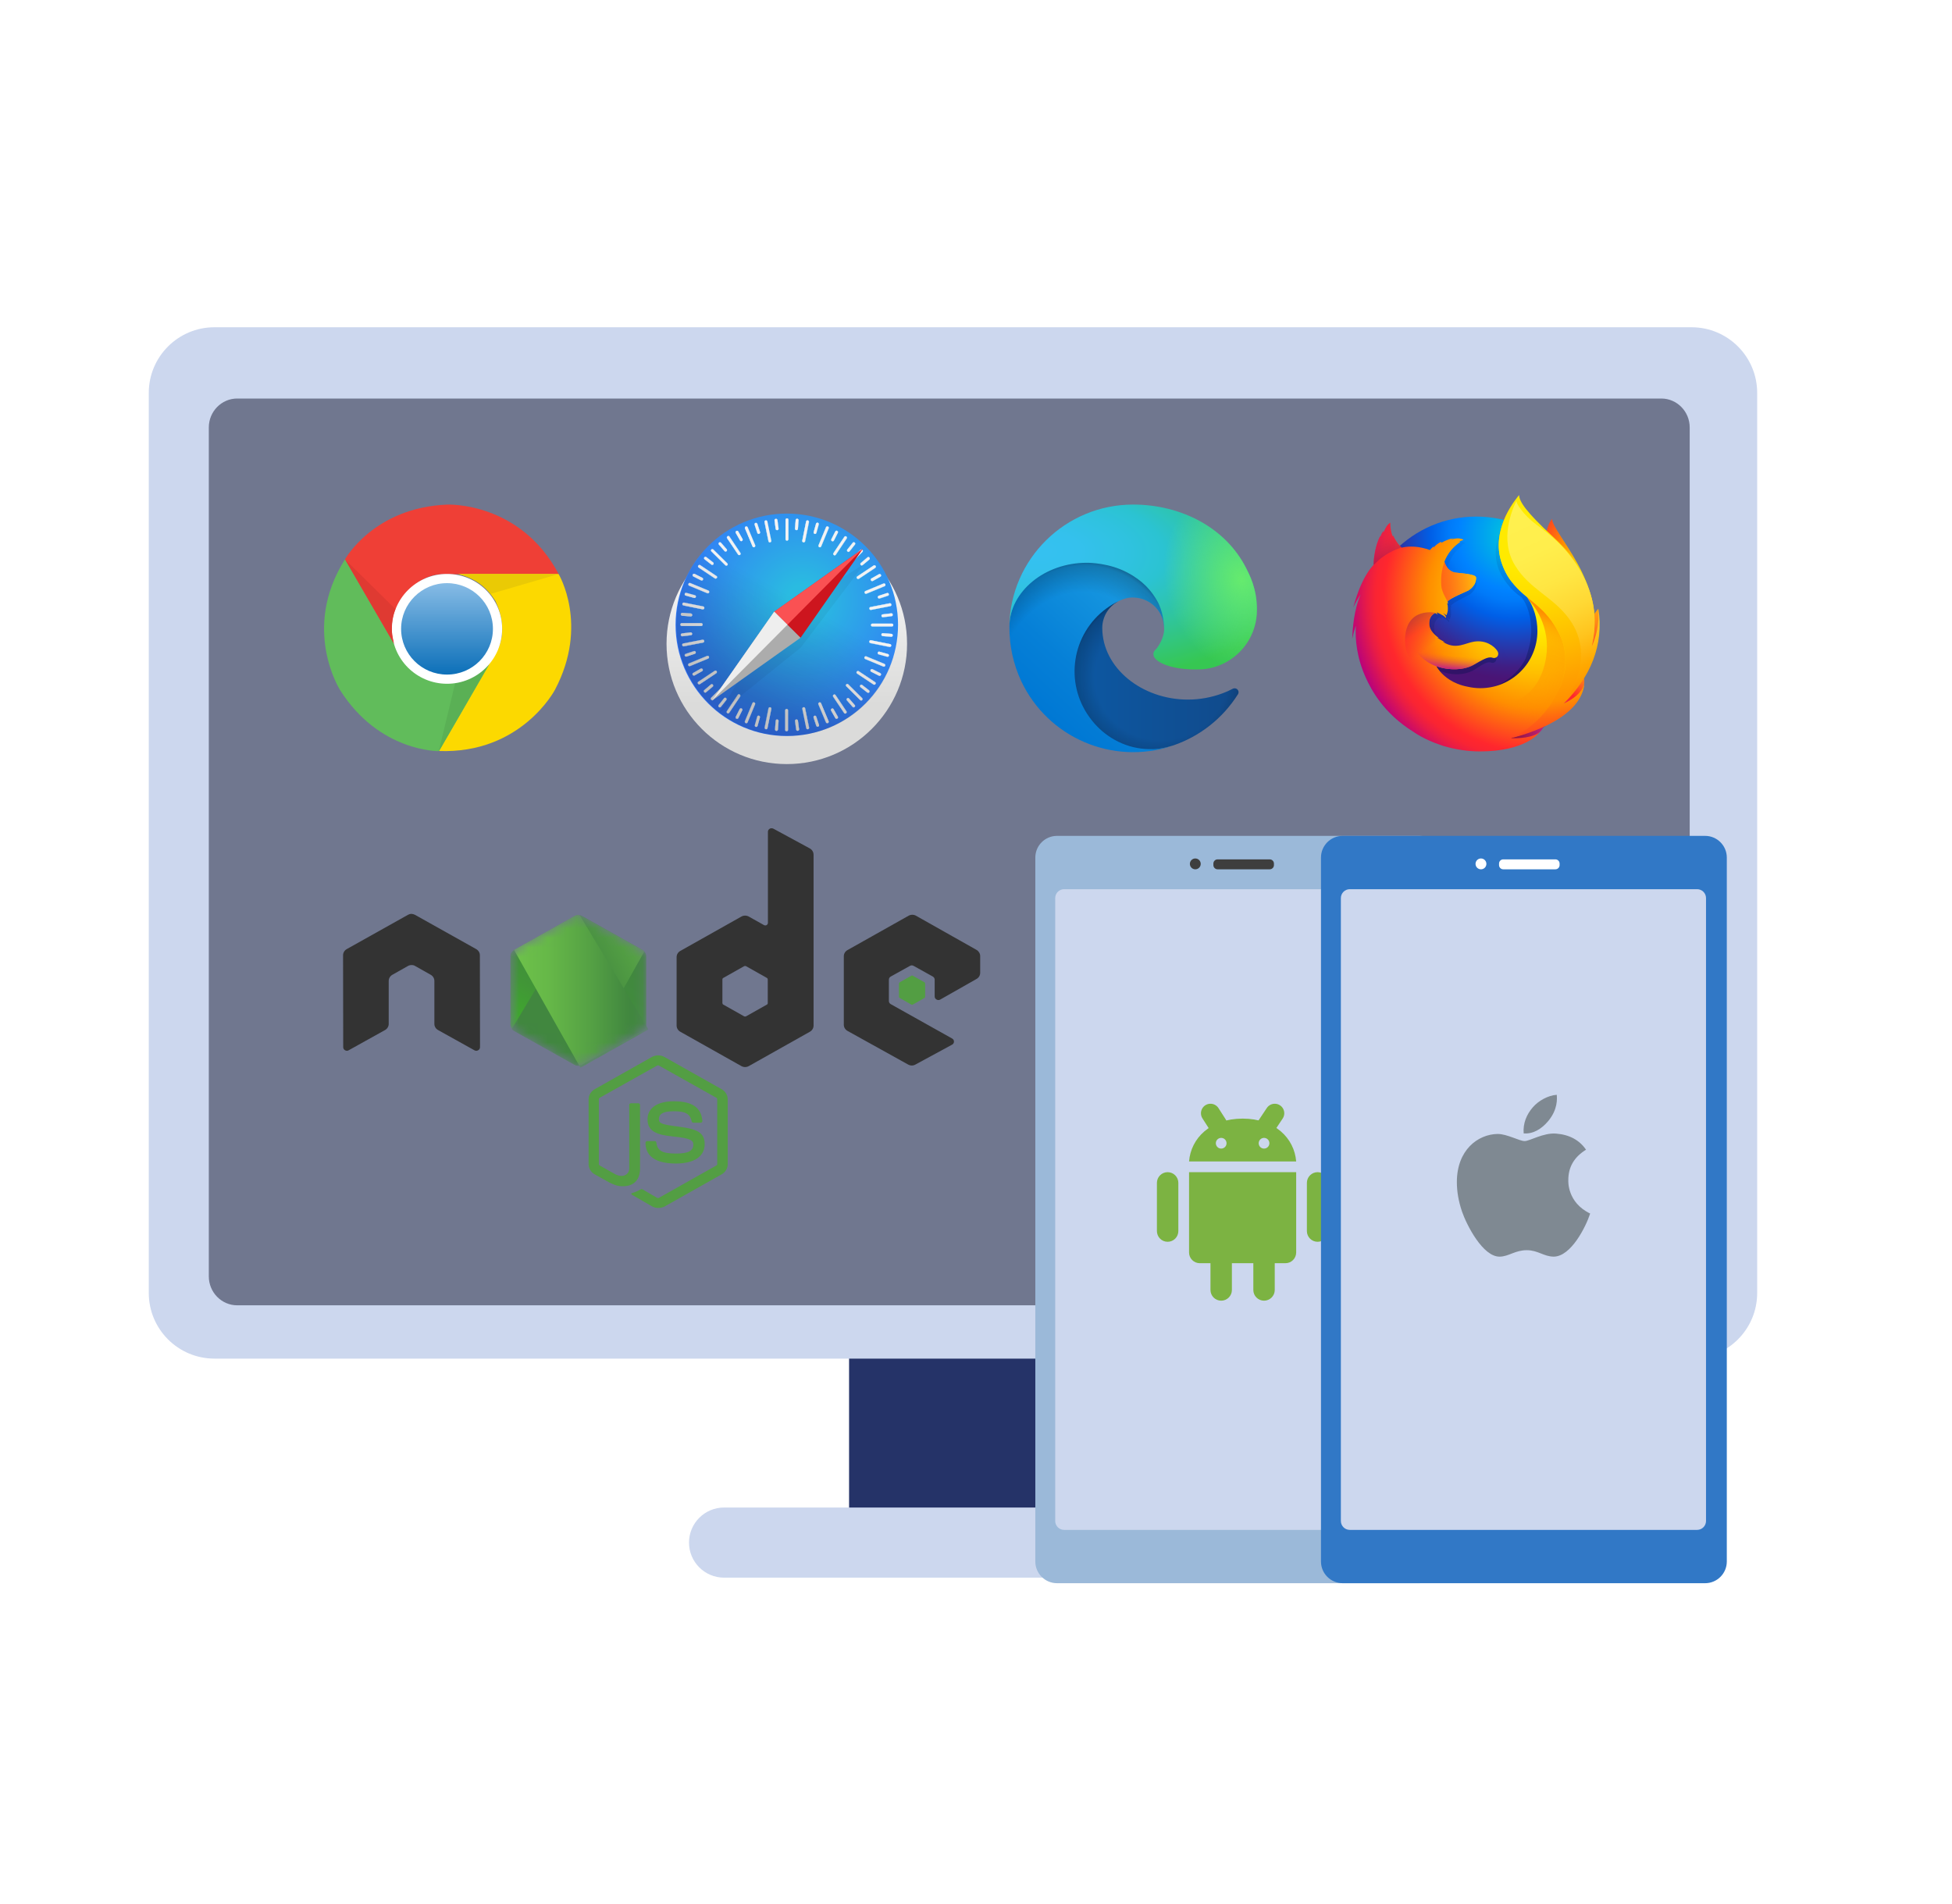 <svg width="205" height="200" viewBox="0 0 205 200" fill="none" xmlns="http://www.w3.org/2000/svg">
<path fill-rule="evenodd" clip-rule="evenodd" d="M89.17 159.551H112.092V141.541H89.17V159.551Z" fill="#253368"/>
<path fill-rule="evenodd" clip-rule="evenodd" d="M125.982 165.719H76.044C74.009 165.719 72.36 164.069 72.36 162.035C72.36 160 74.009 158.351 76.044 158.351H125.982C128.016 158.351 129.665 160 129.665 162.035C129.665 164.069 128.016 165.719 125.982 165.719Z" fill="#CCD7EE"/>
<path fill-rule="evenodd" clip-rule="evenodd" d="M177.645 142.71H22.52C18.712 142.71 15.625 139.623 15.625 135.815V41.27C15.625 37.462 18.712 34.375 22.52 34.375H177.645C181.453 34.375 184.54 37.462 184.54 41.27V135.815C184.54 139.623 181.453 142.71 177.645 142.71Z" fill="#CCD7EE"/>
<path fill-rule="evenodd" clip-rule="evenodd" d="M174.468 137.111H24.915C23.266 137.111 21.929 135.747 21.929 134.066V44.906C21.929 43.224 23.266 41.861 24.915 41.861H174.468C176.117 41.861 177.454 43.224 177.454 44.906V134.066C177.454 135.747 176.117 137.111 174.468 137.111Z" fill="#70778F"/>
<path d="M149.072 87.801H111.009C109.75 87.801 108.73 88.821 108.73 90.079V164.023C108.73 165.281 109.75 166.301 111.009 166.301H149.072C150.33 166.301 151.35 165.281 151.35 164.023V90.079C151.35 88.821 150.33 87.801 149.072 87.801Z" fill="#9BB9D9"/>
<path d="M111.755 93.401H148.231C148.748 93.401 149.167 93.82 149.167 94.337V159.765C149.167 160.282 148.748 160.701 148.231 160.701H111.755C111.238 160.701 110.819 160.282 110.819 159.765V94.337C110.819 93.82 111.238 93.401 111.755 93.401Z" fill="#CCD7EE"/>
<path d="M125.532 91.313C125.846 91.313 126.101 91.058 126.101 90.743C126.101 90.429 125.846 90.174 125.532 90.174C125.217 90.174 124.962 90.429 124.962 90.743C124.962 91.058 125.217 91.313 125.532 91.313Z" fill="#3E3E3E"/>
<path d="M133.348 90.269H127.871C127.628 90.269 127.43 90.466 127.43 90.71V90.871C127.43 91.115 127.628 91.313 127.871 91.313H133.348C133.592 91.313 133.79 91.115 133.79 90.871V90.71C133.79 90.466 133.592 90.269 133.348 90.269Z" fill="#3E3E3E"/>
<path d="M123.75 129.313C123.75 129.611 123.631 129.898 123.42 130.109C123.21 130.32 122.923 130.438 122.625 130.438C122.327 130.438 122.04 130.32 121.83 130.109C121.619 129.898 121.5 129.611 121.5 129.313V124.251C121.5 123.952 121.619 123.666 121.83 123.455C122.04 123.244 122.327 123.126 122.625 123.126C122.923 123.126 123.21 123.244 123.42 123.455C123.631 123.666 123.75 123.952 123.75 124.251V129.313Z" fill="#7CB342"/>
<path d="M139.5 129.313C139.5 129.611 139.381 129.898 139.17 130.109C138.96 130.32 138.673 130.438 138.375 130.438C138.077 130.438 137.79 130.32 137.58 130.109C137.369 129.898 137.25 129.611 137.25 129.313V124.251C137.25 123.952 137.369 123.666 137.58 123.455C137.79 123.244 138.077 123.126 138.375 123.126C138.673 123.126 138.96 123.244 139.17 123.455C139.381 123.666 139.5 123.952 139.5 124.251V129.313Z" fill="#7CB342"/>
<path d="M129.375 135.5C129.375 135.798 129.256 136.085 129.045 136.295C128.835 136.506 128.548 136.625 128.25 136.625C127.952 136.625 127.665 136.506 127.455 136.295C127.244 136.085 127.125 135.798 127.125 135.5V130.438C127.125 130.139 127.244 129.853 127.455 129.642C127.665 129.431 127.952 129.312 128.25 129.312C128.548 129.312 128.835 129.431 129.045 129.642C129.256 129.853 129.375 130.139 129.375 130.438V135.5Z" fill="#7CB342"/>
<path d="M133.875 135.5C133.875 135.798 133.756 136.085 133.545 136.295C133.335 136.506 133.048 136.625 132.75 136.625C132.452 136.625 132.165 136.506 131.955 136.295C131.744 136.085 131.625 135.798 131.625 135.5V130.438C131.625 130.139 131.744 129.853 131.955 129.642C132.165 129.431 132.452 129.312 132.75 129.312C133.048 129.312 133.335 129.431 133.545 129.642C133.756 129.853 133.875 130.139 133.875 130.438V135.5Z" fill="#7CB342"/>
<path d="M124.875 123.126V131.563C124.875 131.861 124.994 132.147 125.205 132.358C125.415 132.569 125.702 132.688 126 132.688H135C135.298 132.688 135.585 132.569 135.795 132.358C136.006 132.147 136.125 131.861 136.125 131.563V123.126H124.875Z" fill="#7CB342"/>
<path d="M130.5 117.5C127.125 117.5 125.069 119.55 124.875 122H136.125C135.93 119.55 133.875 117.5 130.5 117.5ZM128.25 120.649C128.101 120.649 127.958 120.59 127.852 120.484C127.747 120.379 127.688 120.236 127.688 120.086C127.688 119.937 127.747 119.794 127.852 119.689C127.958 119.583 128.101 119.524 128.25 119.524C128.399 119.524 128.542 119.583 128.648 119.689C128.753 119.794 128.812 119.937 128.812 120.086C128.812 120.236 128.753 120.379 128.648 120.484C128.542 120.59 128.399 120.649 128.25 120.649ZM132.75 120.649C132.601 120.649 132.458 120.59 132.352 120.484C132.247 120.379 132.188 120.236 132.188 120.086C132.188 119.937 132.247 119.794 132.352 119.689C132.458 119.583 132.601 119.524 132.75 119.524C132.899 119.524 133.042 119.583 133.148 119.689C133.253 119.794 133.312 119.937 133.312 120.086C133.312 120.236 133.253 120.379 133.148 120.484C133.042 120.59 132.899 120.649 132.75 120.649Z" fill="#7CB342"/>
<path d="M133.875 116.938L132.938 118.343" stroke="#7CB342" stroke-width="2" stroke-linecap="round"/>
<path d="M127.125 116.938L127.875 118.109" stroke="#7CB342" stroke-width="2" stroke-linecap="round"/>
<path d="M179.072 87.801H141.009C139.75 87.801 138.73 88.821 138.73 90.079V164.023C138.73 165.281 139.75 166.301 141.009 166.301H179.072C180.33 166.301 181.35 165.281 181.35 164.023V90.079C181.35 88.821 180.33 87.801 179.072 87.801Z" fill="#3178C6"/>
<path d="M141.755 93.401H178.231C178.748 93.401 179.167 93.82 179.167 94.337V159.765C179.167 160.282 178.748 160.701 178.231 160.701H141.755C141.238 160.701 140.819 160.282 140.819 159.765V94.337C140.819 93.82 141.238 93.401 141.755 93.401Z" fill="#CCD7EE"/>
<path d="M155.532 91.313C155.846 91.313 156.101 91.058 156.101 90.743C156.101 90.429 155.846 90.174 155.532 90.174C155.217 90.174 154.962 90.429 154.962 90.743C154.962 91.058 155.217 91.313 155.532 91.313Z" fill="white"/>
<path d="M163.348 90.269H157.871C157.628 90.269 157.43 90.466 157.43 90.71V90.871C157.43 91.115 157.628 91.313 157.871 91.313H163.348C163.592 91.313 163.79 91.115 163.79 90.871V90.71C163.79 90.466 163.592 90.269 163.348 90.269Z" fill="white"/>
<path d="M164.705 123.984C164.697 122.59 165.316 121.54 166.565 120.766C165.866 119.744 164.809 119.182 163.415 119.074C162.095 118.968 160.651 119.859 160.122 119.859C159.563 119.859 158.286 119.111 157.28 119.111C155.205 119.144 153 120.799 153 124.166C153 125.161 153.178 126.189 153.535 127.247C154.011 128.64 155.73 132.055 157.522 131.999C158.46 131.977 159.123 131.321 160.342 131.321C161.526 131.321 162.139 131.999 163.185 131.999C164.993 131.973 166.547 128.869 167 127.472C164.575 126.305 164.705 124.055 164.705 123.984V123.984ZM162.6 117.752C163.615 116.522 163.523 115.403 163.493 115C162.596 115.053 161.558 115.623 160.967 116.324C160.316 117.076 159.934 118.006 160.016 119.054C160.985 119.129 161.871 118.621 162.6 117.752V117.752Z" fill="#7F8992"/>
<path d="M163.003 54.506C162.353 55.271 162.048 56.982 162.709 58.724C163.369 60.467 164.384 60.09 165.014 61.863C165.847 64.206 165.461 67.354 165.461 67.354C165.461 67.354 166.466 70.268 167.167 67.171C168.721 61.353 163.003 55.943 163.003 54.506V54.506Z" fill="url(#paint0_radial)"/>
<path d="M155.041 78.664C161.734 78.664 167.147 73.203 167.147 66.458C167.147 59.713 161.723 54.262 155.041 54.262C148.358 54.262 142.945 59.723 142.945 66.458C142.934 73.203 148.358 78.664 155.041 78.664Z" fill="url(#paint1_radial)"/>
<path d="M164.11 73.987C163.846 74.171 163.572 74.334 163.288 74.486C163.663 73.926 164.019 73.356 164.334 72.764C164.587 72.479 164.831 72.204 165.024 71.898C165.116 71.746 165.227 71.573 165.339 71.359C166.02 70.126 166.771 68.139 166.791 66.101V65.948C166.791 65.439 166.741 64.919 166.639 64.42C166.649 64.461 166.649 64.501 166.659 64.542C166.649 64.512 166.649 64.481 166.639 64.451C166.649 64.501 166.659 64.563 166.67 64.614C166.812 65.796 166.71 66.947 166.212 67.803C166.202 67.813 166.192 67.823 166.192 67.843C166.446 66.549 166.538 65.123 166.253 63.697C166.253 63.697 166.141 63.004 165.288 60.895C164.801 59.682 163.927 58.684 163.166 57.96C162.495 57.125 161.876 56.565 161.541 56.208C160.84 55.464 160.545 54.904 160.423 54.547C160.322 54.496 158.971 53.182 158.87 53.131C158.28 54.048 156.442 56.901 157.316 59.56C157.712 60.773 158.717 62.026 159.773 62.729C159.824 62.78 160.403 63.411 160.677 64.838C160.962 66.315 160.809 67.456 160.23 69.158C159.54 70.645 157.773 72.123 156.117 72.275C152.583 72.602 151.283 70.493 151.283 70.493C152.542 71.002 153.944 70.89 154.797 70.37C155.65 69.84 156.168 69.443 156.595 69.596C157.011 69.749 157.336 69.3 157.041 68.832C156.574 68.108 155.721 67.742 154.878 67.884C154.025 68.027 153.233 68.709 152.116 68.047C152.045 68.006 151.973 67.956 151.902 67.904C151.831 67.854 152.146 67.976 152.065 67.925C151.852 67.803 151.455 67.548 151.364 67.456C151.344 67.436 151.537 67.517 151.516 67.497C150.47 66.631 150.602 66.04 150.633 65.673C150.663 65.378 150.846 65.001 151.171 64.848C151.323 64.929 151.425 65.001 151.425 65.001C151.425 65.001 151.354 64.868 151.323 64.797C151.334 64.787 151.344 64.797 151.364 64.787C151.496 64.848 151.77 65.011 151.923 65.103C152.116 65.235 152.177 65.357 152.177 65.357C152.177 65.357 152.227 65.327 152.187 65.215C152.177 65.164 152.116 65.011 151.923 64.858H151.933C152.045 64.919 152.156 65.001 152.258 65.082C152.309 64.889 152.41 64.685 152.39 64.318C152.38 64.063 152.38 63.992 152.339 63.89C152.298 63.809 152.359 63.768 152.43 63.86C152.42 63.788 152.4 63.717 152.37 63.656V63.646C152.461 63.34 154.228 62.535 154.36 62.443C154.573 62.291 154.746 62.097 154.878 61.873C154.98 61.72 155.051 61.496 155.071 61.16C155.081 60.915 154.97 60.752 153.172 60.569C152.684 60.518 152.39 60.161 152.227 59.835C152.197 59.764 152.166 59.703 152.136 59.631C152.105 59.56 152.085 59.478 152.065 59.397C152.359 58.551 152.847 57.838 153.578 57.298C153.619 57.257 153.416 57.308 153.456 57.268C153.507 57.227 153.802 57.105 153.862 57.074C153.934 57.043 153.568 56.88 153.243 56.921C152.918 56.962 152.847 57.003 152.664 57.074C152.735 57.003 152.969 56.901 152.918 56.911C152.562 56.962 152.126 57.176 151.75 57.41C151.75 57.369 151.76 57.329 151.77 57.288C151.598 57.359 151.161 57.665 151.039 57.92C151.049 57.869 151.049 57.818 151.049 57.767C150.917 57.879 150.795 58.001 150.694 58.144L150.633 58.164C149.617 57.757 148.713 57.726 147.962 57.909C147.799 57.746 147.718 57.869 147.332 57.033C147.302 56.982 147.352 57.084 147.332 57.033C147.271 56.87 147.373 57.247 147.332 57.033C146.702 57.543 145.87 58.113 145.463 58.511C145.463 58.531 145.93 58.378 145.463 58.511C145.301 58.562 145.311 58.653 145.291 59.54C145.28 59.611 145.291 59.682 145.28 59.743C144.955 60.151 144.742 60.497 144.661 60.681C144.245 61.394 143.787 62.515 143.351 64.277C143.544 63.798 143.777 63.34 144.052 62.902C143.686 63.839 143.33 65.317 143.259 67.579C143.351 67.11 143.462 66.651 143.605 66.193C143.513 68.078 143.838 69.953 144.549 71.695C144.803 72.316 145.22 73.264 145.941 74.303C148.195 76.677 151.364 78.154 154.878 78.154C158.545 78.154 161.845 76.544 164.11 73.987V73.987Z" fill="url(#paint2_linear)"/>
<path d="M161.388 75.709C165.827 75.189 167.797 70.605 165.268 70.513C162.993 70.442 159.286 75.954 161.388 75.709V75.709Z" fill="url(#paint3_radial)"/>
<path d="M165.593 69.576C168.65 67.792 167.848 63.941 167.848 63.941C167.848 63.941 166.67 65.317 165.867 67.507C165.085 69.677 163.755 70.656 165.593 69.576Z" fill="url(#paint4_radial)"/>
<path d="M155.894 77.991C160.159 79.357 163.816 75.984 161.561 74.863C159.509 73.855 153.873 77.349 155.894 77.991Z" fill="url(#paint5_radial)"/>
<path d="M165.918 71.216C166.019 71.073 166.162 70.605 166.284 70.391C167.035 69.168 167.045 68.2 167.045 68.18C167.502 65.907 167.462 64.97 167.177 63.258C166.954 61.873 165.969 59.886 165.116 58.938C164.242 57.95 164.851 58.276 164.009 57.553C163.267 56.727 162.536 55.902 162.15 55.576C159.306 53.192 159.367 52.683 159.428 52.601L159.387 52.642C159.357 52.509 159.326 52.397 159.326 52.397C159.326 52.397 157.762 53.946 157.437 56.544C157.224 58.236 157.854 60.008 158.778 61.139C159.255 61.73 159.794 62.26 160.383 62.729C161.073 63.727 161.459 64.96 161.459 66.284C161.459 69.606 158.778 72.286 155.467 72.286C155.02 72.286 154.563 72.235 154.126 72.133C152.562 71.837 151.669 71.043 151.212 70.503C150.958 70.197 150.846 69.973 150.846 69.973C152.248 70.472 153.791 70.37 154.736 69.851C155.68 69.321 156.259 68.934 156.726 69.086C157.184 69.239 157.549 68.791 157.224 68.332C156.899 67.874 156.066 67.212 154.827 67.395C153.883 67.538 153.009 68.21 151.77 67.558C151.689 67.517 151.608 67.466 151.537 67.426C151.455 67.375 151.801 67.497 151.719 67.446C151.476 67.324 151.049 67.069 150.937 66.977C150.917 66.957 151.12 67.038 151.11 67.018C149.952 66.162 150.094 65.582 150.125 65.215C150.155 64.919 150.369 64.552 150.724 64.4C150.897 64.481 150.998 64.552 150.998 64.552C150.998 64.552 150.927 64.42 150.887 64.349C150.897 64.338 150.917 64.349 150.927 64.338C151.069 64.4 151.384 64.552 151.547 64.654C151.76 64.787 151.831 64.909 151.831 64.909C151.831 64.909 151.892 64.879 151.841 64.766C151.821 64.716 151.76 64.563 151.547 64.41H151.557C151.679 64.471 151.801 64.552 151.912 64.634C151.973 64.44 152.075 64.237 152.055 63.87C152.044 63.615 152.044 63.544 151.994 63.452C151.953 63.371 152.014 63.33 152.095 63.422C152.085 63.35 152.055 63.289 152.024 63.218V63.208C152.126 62.902 154.086 62.107 154.228 62.016C154.462 61.873 154.655 61.679 154.807 61.455C154.919 61.302 155 61.078 155.02 60.742C155.03 60.589 154.98 60.477 154.462 60.355C154.147 60.283 153.669 60.222 152.918 60.151C152.38 60.1 152.055 59.754 151.872 59.428C151.841 59.356 151.801 59.295 151.77 59.234C151.74 59.163 151.709 59.081 151.689 59.01C152.014 58.154 152.603 57.431 153.365 56.931C153.405 56.891 153.192 56.941 153.233 56.901C153.284 56.86 153.619 56.738 153.68 56.707C153.761 56.677 153.355 56.524 152.989 56.554C152.623 56.595 152.552 56.626 152.349 56.707C152.43 56.636 152.684 56.544 152.623 56.544C152.258 56.585 151.77 56.789 151.354 57.023C151.354 56.982 151.364 56.941 151.374 56.901C151.181 56.972 150.704 57.278 150.562 57.532C150.572 57.481 150.572 57.431 150.572 57.39C150.43 57.502 150.287 57.624 150.176 57.767L150.166 57.777C149.038 57.369 148.043 57.339 147.21 57.522C147.027 57.359 146.733 57.105 146.316 56.279C146.286 56.228 146.276 56.381 146.255 56.33C146.093 55.953 145.991 55.332 146.012 54.904C146.012 54.904 145.676 55.057 145.402 55.699C145.351 55.811 145.321 55.882 145.28 55.943C145.26 55.963 145.311 55.729 145.311 55.749C145.26 55.831 145.138 55.943 145.087 56.096C145.047 56.208 144.996 56.269 144.966 56.401L144.955 56.412C144.955 56.371 144.966 56.249 144.955 56.269C144.823 56.534 144.712 56.809 144.62 57.084C144.468 57.573 144.295 58.246 144.265 59.122C144.255 59.183 144.265 59.264 144.255 59.326C143.899 59.733 143.655 60.08 143.564 60.253C143.107 60.966 142.599 62.066 142.112 63.819C142.325 63.34 142.589 62.882 142.894 62.454C142.487 63.381 142.091 64.848 142.01 67.089C142.112 66.621 142.234 66.162 142.386 65.714C142.315 67.212 142.487 69.076 143.432 71.175C143.991 72.408 145.28 74.914 148.439 76.871C148.439 76.871 149.516 77.675 151.354 78.277C151.486 78.328 151.628 78.379 151.77 78.419C151.73 78.399 151.679 78.379 151.638 78.368C152.867 78.735 154.137 78.929 155.426 78.929C160.2 78.929 161.612 77.003 161.612 77.003L161.601 77.013C161.673 76.952 161.734 76.881 161.794 76.82C161.043 77.533 159.316 77.584 158.676 77.533C159.773 77.207 160.494 76.932 161.896 76.402C162.059 76.341 162.231 76.269 162.404 76.188L162.455 76.157C162.485 76.137 162.526 76.127 162.556 76.106C163.237 75.78 163.887 75.383 164.476 74.904C165.887 73.773 166.192 72.673 166.355 71.949C166.334 72.021 166.263 72.184 166.212 72.286C165.847 73.06 165.044 73.549 164.171 73.957C164.587 73.406 164.973 72.836 165.329 72.245C165.613 71.96 165.694 71.511 165.918 71.216V71.216Z" fill="url(#paint6_radial)"/>
<path d="M164.202 73.916C164.78 73.284 165.288 72.551 165.684 71.725C166.69 69.606 168.244 66.071 167.025 62.392C166.06 59.478 164.73 57.889 163.044 56.33C160.302 53.803 159.54 52.672 159.54 52C159.54 52 156.371 55.535 157.742 59.234C159.113 62.932 161.927 62.79 163.785 66.641C165.979 71.175 162.018 76.127 158.738 77.513C158.941 77.472 166.02 75.862 166.395 71.797C166.375 71.868 166.213 72.999 164.202 73.916V73.916Z" fill="url(#paint7_radial)"/>
<path d="M155.02 60.742C155.03 60.497 154.909 60.344 152.928 60.151C152.116 60.08 151.801 59.326 151.709 59C151.425 59.754 151.303 60.548 151.364 61.506C151.405 62.138 151.831 62.81 152.024 63.197C152.024 63.197 152.065 63.136 152.085 63.116C152.461 62.718 154.045 62.117 154.198 62.036C154.37 61.934 155 61.475 155.02 60.742V60.742Z" fill="url(#paint8_linear)"/>
<path d="M146.316 56.279C146.286 56.228 146.276 56.381 146.255 56.33C146.093 55.953 145.991 55.342 146.022 54.904C146.022 54.904 145.687 55.057 145.412 55.699C145.362 55.811 145.331 55.882 145.291 55.943C145.27 55.963 145.321 55.729 145.321 55.749C145.27 55.831 145.148 55.943 145.098 56.086C145.057 56.198 145.006 56.269 144.976 56.412C144.966 56.453 144.986 56.239 144.976 56.269C144.326 57.522 144.204 59.417 144.275 59.336C145.656 57.858 147.23 57.512 147.23 57.512C147.037 57.39 146.672 57.023 146.316 56.279Z" fill="url(#paint9_linear)"/>
<path d="M151.537 71.705C149.637 70.89 147.474 69.739 147.555 67.13C147.667 63.697 150.755 64.369 150.755 64.369C150.643 64.4 150.328 64.624 150.216 64.858C150.105 65.154 149.891 65.826 150.531 66.529C151.547 67.629 148.449 69.137 153.223 71.99C153.345 72.051 152.105 71.949 151.537 71.705V71.705Z" fill="url(#paint10_linear)"/>
<path d="M150.866 69.993C152.217 70.462 153.781 70.38 154.726 69.861C155.355 69.504 156.168 68.944 156.655 69.086C156.229 68.913 155.904 68.832 155.508 68.822C155.437 68.822 155.366 68.822 155.295 68.811C155.152 68.811 155.01 68.822 154.868 68.832C154.624 68.852 154.36 69.005 154.116 68.984C154.106 68.984 154.35 68.883 154.33 68.883C154.198 68.913 154.055 68.913 153.913 68.934C153.822 68.944 153.741 68.954 153.639 68.964C150.826 69.198 148.459 67.436 148.459 67.436C148.256 68.108 149.363 69.463 150.866 69.993Z" fill="url(#paint11_linear)"/>
<path d="M164.191 73.936C167.035 71.134 168.467 67.742 167.858 63.921C167.858 63.921 168.102 65.877 167.177 67.874C167.624 65.918 167.675 63.493 166.497 60.976C164.933 57.624 162.353 55.851 161.368 55.118C159.875 53.997 159.255 52.866 159.245 52.632C158.798 53.549 157.448 56.687 159.103 59.387C160.647 61.924 163.084 62.667 164.78 64.991C167.929 69.28 164.191 73.936 164.191 73.936Z" fill="url(#paint12_linear)"/>
<path d="M163.785 66.651C162.79 64.593 161.551 63.697 160.383 62.729C160.515 62.922 160.555 62.983 160.627 63.116C161.663 64.216 163.176 66.906 162.079 70.289C159.997 76.646 151.689 73.651 150.816 72.816C151.171 76.494 157.305 78.256 161.307 75.872C163.572 73.692 165.41 70.024 163.785 66.651V66.651Z" fill="url(#paint13_linear)"/>
<path d="M46.979 53.004C46.979 53.004 54.628 52.662 58.684 60.321H46.328C46.328 60.321 43.996 60.246 42.004 63.064C41.432 64.247 40.817 65.465 41.507 67.866C40.513 66.188 36.228 58.757 36.228 58.757C36.228 58.757 39.25 53.306 46.978 53.004H46.979Z" fill="#EF3F36"/>
<path d="M58.287 72.447C58.287 72.447 54.757 79.219 46.074 78.885C47.147 77.036 52.254 68.226 52.254 68.226C52.254 68.226 53.487 66.252 52.032 63.124C51.291 62.038 50.537 60.901 48.105 60.296C50.061 60.278 58.663 60.296 58.663 60.296C58.663 60.296 61.885 65.629 58.287 72.447Z" fill="#FCD900"/>
<path d="M35.724 72.501C35.724 72.501 31.6 66.07 36.235 58.746C37.304 60.595 42.411 69.405 42.411 69.405C42.411 69.405 43.513 71.457 46.957 71.763C48.27 71.667 49.636 71.585 51.381 69.793C50.419 71.489 46.102 78.899 46.102 78.899C46.102 78.899 39.851 79.013 35.724 72.501H35.724Z" fill="#61BC5B"/>
<path d="M46.07 78.949L47.808 71.724C47.808 71.724 49.718 71.574 51.32 69.825C50.326 71.567 46.07 78.949 46.07 78.949V78.949Z" fill="#5AB055"/>
<path d="M41.156 66.056C41.156 62.871 43.749 60.289 46.946 60.289C50.144 60.289 52.736 62.871 52.736 66.056C52.736 69.241 50.144 71.824 46.946 71.824C43.749 71.82 41.156 69.241 41.156 66.056V66.056Z" fill="white"/>
<path d="M42.125 66.056C42.125 63.406 44.282 61.254 46.946 61.254C49.607 61.254 51.767 63.402 51.767 66.056C51.767 68.707 49.611 70.859 46.946 70.859C44.285 70.859 42.125 68.707 42.125 66.056V66.056Z" fill="url(#paint14_linear)"/>
<path d="M58.659 60.299L51.503 62.391C51.503 62.391 50.423 60.812 48.102 60.299C50.115 60.289 58.659 60.299 58.659 60.299V60.299Z" fill="#EACA05"/>
<path d="M41.367 67.602C40.362 65.868 36.228 58.757 36.228 58.757L41.528 63.979C41.528 63.979 40.985 65.094 41.188 66.69L41.367 67.602H41.367Z" fill="#DF3A32"/>
<g filter="url(#filter0_d)">
<path d="M82.63 78.26C89.605 78.26 95.26 72.605 95.26 65.63C95.26 58.654 89.605 53 82.63 53C75.654 53 70 58.654 70 65.63C70 72.605 75.654 78.26 82.63 78.26Z" fill="url(#paint15_linear)"/>
</g>
<path d="M82.63 77.312C89.082 77.312 94.312 72.082 94.312 65.63C94.312 59.178 89.082 53.947 82.63 53.947C76.178 53.947 70.947 59.178 70.947 65.63C70.947 72.082 76.178 77.312 82.63 77.312Z" fill="url(#paint16_radial)"/>
<path d="M82.65 56.789C82.571 56.789 82.501 56.73 82.501 56.651V54.589C82.501 54.51 82.571 54.45 82.65 54.45C82.728 54.45 82.797 54.51 82.797 54.589V56.651C82.788 56.73 82.728 56.789 82.65 56.789Z" fill="#F3F3F3"/>
<path d="M82.65 56.799C82.561 56.799 82.492 56.73 82.492 56.651V54.589C82.492 54.51 82.561 54.441 82.65 54.441C82.738 54.441 82.807 54.51 82.807 54.589V56.651C82.807 56.73 82.728 56.799 82.65 56.799ZM82.65 54.46C82.581 54.46 82.511 54.52 82.511 54.589V56.651C82.511 56.72 82.571 56.779 82.65 56.779C82.719 56.779 82.788 56.72 82.788 56.651V54.589C82.778 54.52 82.719 54.46 82.65 54.46V54.46Z" fill="white"/>
<path d="M83.636 55.684C83.557 55.674 83.498 55.615 83.498 55.536L83.567 54.618C83.577 54.539 83.646 54.48 83.725 54.49C83.804 54.5 83.863 54.559 83.863 54.638L83.794 55.556C83.784 55.635 83.715 55.694 83.636 55.684V55.684Z" fill="#F3F3F3"/>
<path d="M83.636 55.694C83.547 55.684 83.488 55.615 83.488 55.536L83.557 54.618C83.567 54.539 83.636 54.47 83.725 54.48C83.814 54.49 83.873 54.559 83.873 54.638L83.804 55.556C83.794 55.644 83.725 55.704 83.636 55.694ZM83.725 54.5C83.656 54.5 83.587 54.549 83.587 54.618L83.518 55.536C83.518 55.605 83.567 55.664 83.646 55.674C83.715 55.674 83.784 55.625 83.784 55.556L83.853 54.638C83.853 54.569 83.794 54.51 83.725 54.5H83.725Z" fill="white"/>
<path d="M84.376 56.967C84.297 56.947 84.248 56.878 84.258 56.799L84.662 54.776C84.682 54.697 84.751 54.648 84.83 54.667C84.909 54.687 84.958 54.756 84.949 54.835L84.544 56.858C84.534 56.927 84.455 56.976 84.376 56.967H84.376Z" fill="#F3F3F3"/>
<path d="M84.376 56.976C84.287 56.957 84.238 56.878 84.248 56.799L84.653 54.776C84.672 54.697 84.751 54.638 84.84 54.658C84.929 54.677 84.978 54.756 84.968 54.835L84.564 56.858C84.544 56.937 84.465 56.986 84.376 56.976ZM84.84 54.677C84.771 54.667 84.702 54.707 84.682 54.776L84.278 56.799C84.268 56.868 84.307 56.937 84.386 56.957C84.455 56.967 84.524 56.927 84.544 56.858L84.949 54.835C84.958 54.756 84.909 54.697 84.84 54.677V54.677Z" fill="white"/>
<path d="M85.56 56.078C85.541 56.074 85.524 56.066 85.508 56.054C85.493 56.043 85.479 56.029 85.469 56.012C85.459 55.996 85.452 55.977 85.449 55.958C85.447 55.939 85.447 55.92 85.452 55.901L85.698 55.013C85.718 54.934 85.797 54.895 85.876 54.914C85.955 54.934 86.004 55.013 85.985 55.092L85.738 55.98C85.718 56.059 85.639 56.098 85.56 56.078Z" fill="#F3F3F3"/>
<path d="M85.56 56.088C85.481 56.069 85.422 55.98 85.452 55.901L85.698 55.013C85.718 54.934 85.807 54.885 85.886 54.904C85.965 54.924 86.024 55.013 85.995 55.092L85.748 55.98C85.728 56.059 85.649 56.108 85.56 56.088H85.56ZM85.886 54.934C85.817 54.914 85.738 54.954 85.718 55.023L85.472 55.911C85.452 55.98 85.491 56.049 85.57 56.069C85.639 56.088 85.718 56.049 85.738 55.98L85.985 55.092C85.995 55.023 85.955 54.954 85.886 54.934V54.934Z" fill="white"/>
<path d="M86.044 57.47C85.965 57.44 85.935 57.351 85.965 57.282L86.754 55.378C86.784 55.309 86.873 55.269 86.942 55.309C87.021 55.338 87.05 55.427 87.021 55.496L86.231 57.401C86.202 57.47 86.113 57.509 86.044 57.47H86.044Z" fill="#F3F3F3"/>
<path d="M86.044 57.48C86.006 57.465 85.975 57.436 85.959 57.399C85.942 57.362 85.941 57.32 85.955 57.282L86.744 55.378C86.774 55.299 86.863 55.269 86.952 55.299C86.99 55.313 87.02 55.342 87.037 55.379C87.053 55.416 87.055 55.458 87.04 55.496L86.251 57.401C86.212 57.48 86.123 57.519 86.044 57.48ZM86.942 55.319C86.873 55.289 86.794 55.319 86.764 55.388L85.975 57.292C85.945 57.361 85.985 57.43 86.054 57.46C86.123 57.489 86.202 57.46 86.231 57.391L87.021 55.486C87.04 55.427 87.011 55.348 86.942 55.319V55.319Z" fill="white"/>
<path d="M87.376 56.838C87.307 56.799 87.277 56.72 87.307 56.651L87.721 55.832C87.761 55.763 87.84 55.733 87.919 55.773C87.988 55.812 88.017 55.891 87.988 55.96L87.573 56.779C87.534 56.848 87.455 56.878 87.376 56.838H87.376Z" fill="#F3F3F3"/>
<path d="M87.376 56.848C87.297 56.809 87.267 56.72 87.307 56.641L87.721 55.822C87.761 55.743 87.85 55.714 87.928 55.753C88.007 55.792 88.037 55.881 87.997 55.96L87.583 56.779C87.544 56.858 87.455 56.888 87.376 56.848L87.376 56.848ZM87.919 55.773C87.849 55.743 87.77 55.763 87.741 55.832L87.326 56.651C87.297 56.71 87.326 56.789 87.386 56.828C87.455 56.858 87.534 56.838 87.563 56.769L87.978 55.95C88.007 55.891 87.978 55.812 87.919 55.773Z" fill="white"/>
<path d="M87.573 58.299C87.504 58.249 87.484 58.16 87.534 58.101L88.678 56.394C88.718 56.325 88.807 56.315 88.876 56.355C88.945 56.404 88.964 56.493 88.915 56.552L87.77 58.259C87.731 58.328 87.642 58.348 87.573 58.299Z" fill="#F3F3F3"/>
<path d="M87.573 58.309C87.504 58.259 87.484 58.16 87.524 58.091L88.668 56.384C88.718 56.315 88.806 56.296 88.885 56.345C88.954 56.394 88.974 56.493 88.935 56.562L87.79 58.269C87.741 58.338 87.642 58.358 87.573 58.309ZM88.876 56.365C88.817 56.325 88.728 56.335 88.688 56.394L87.544 58.101C87.504 58.16 87.524 58.239 87.583 58.279C87.642 58.318 87.731 58.309 87.77 58.249L88.915 56.552C88.954 56.493 88.935 56.404 88.876 56.365V56.365Z" fill="white"/>
<path d="M89.014 57.934C88.955 57.884 88.935 57.795 88.984 57.736L89.556 57.016C89.606 56.957 89.695 56.947 89.754 56.996C89.813 57.045 89.833 57.134 89.783 57.194L89.211 57.914C89.162 57.973 89.073 57.983 89.014 57.934H89.014Z" fill="#F3F3F3"/>
<path d="M89.004 57.943C88.935 57.894 88.925 57.795 88.974 57.726L89.547 57.006C89.596 56.937 89.695 56.927 89.764 56.986C89.833 57.036 89.843 57.134 89.793 57.203L89.221 57.924C89.172 57.993 89.073 58.003 89.004 57.943V57.943ZM89.744 57.006C89.685 56.957 89.606 56.967 89.556 57.026L88.984 57.746C88.945 57.805 88.955 57.884 89.014 57.934C89.073 57.983 89.152 57.973 89.201 57.914L89.773 57.194C89.813 57.134 89.803 57.045 89.744 57.006L89.744 57.006Z" fill="white"/>
<path d="M88.915 59.414C88.856 59.354 88.856 59.266 88.915 59.216L90.375 57.766C90.435 57.707 90.523 57.716 90.573 57.766C90.622 57.815 90.632 57.914 90.573 57.963L89.122 59.414C89.063 59.473 88.974 59.473 88.915 59.414V59.414Z" fill="#F3F3F3"/>
<path d="M88.905 59.423C88.877 59.395 88.861 59.355 88.861 59.315C88.861 59.274 88.877 59.235 88.905 59.206L90.365 57.756C90.394 57.727 90.433 57.712 90.474 57.712C90.515 57.712 90.554 57.727 90.583 57.756C90.611 57.785 90.627 57.824 90.627 57.864C90.627 57.905 90.611 57.944 90.583 57.973L89.122 59.423C89.093 59.452 89.054 59.468 89.014 59.468C88.973 59.468 88.934 59.452 88.905 59.423V59.423ZM90.573 57.766C90.523 57.716 90.435 57.716 90.385 57.766L88.925 59.216C88.876 59.266 88.876 59.354 88.925 59.404C88.974 59.453 89.063 59.453 89.112 59.404L90.573 57.953C90.622 57.904 90.622 57.825 90.573 57.766Z" fill="white"/>
<path d="M90.395 59.335C90.346 59.276 90.346 59.187 90.405 59.137L91.106 58.545C91.165 58.496 91.254 58.506 91.303 58.565C91.352 58.624 91.352 58.713 91.293 58.762L90.593 59.354C90.533 59.404 90.444 59.394 90.395 59.335Z" fill="#F3F3F3"/>
<path d="M90.385 59.344C90.326 59.276 90.336 59.177 90.395 59.127L91.096 58.535C91.155 58.476 91.254 58.486 91.313 58.555C91.372 58.624 91.362 58.723 91.303 58.772L90.602 59.364C90.543 59.423 90.445 59.414 90.385 59.344H90.385ZM91.293 58.565C91.244 58.506 91.165 58.506 91.106 58.545L90.405 59.137C90.356 59.187 90.346 59.266 90.395 59.325C90.445 59.384 90.523 59.384 90.583 59.344L91.283 58.752C91.342 58.703 91.342 58.624 91.293 58.565Z" fill="white"/>
<path d="M90.001 60.755C89.951 60.686 89.971 60.598 90.04 60.558L91.757 59.414C91.826 59.374 91.915 59.394 91.954 59.453C92.004 59.522 91.984 59.611 91.915 59.65L90.198 60.795C90.139 60.834 90.05 60.815 90.001 60.755V60.755Z" fill="#F3F3F3"/>
<path d="M89.991 60.755C89.941 60.686 89.961 60.588 90.03 60.538L91.747 59.394C91.816 59.344 91.915 59.364 91.964 59.443C92.013 59.512 91.993 59.611 91.925 59.66L90.208 60.805C90.139 60.854 90.04 60.834 89.991 60.756V60.755ZM91.944 59.463C91.905 59.404 91.826 59.384 91.767 59.423L90.05 60.568C89.991 60.608 89.971 60.686 90.02 60.755C90.06 60.815 90.139 60.834 90.198 60.795L91.915 59.65C91.974 59.601 91.984 59.522 91.944 59.463Z" fill="white"/>
<path d="M91.471 60.963C91.431 60.894 91.451 60.805 91.52 60.765L92.319 60.312C92.388 60.272 92.477 60.302 92.516 60.371C92.556 60.44 92.536 60.529 92.467 60.568L91.668 61.022C91.599 61.061 91.51 61.032 91.471 60.963L91.471 60.963Z" fill="#F3F3F3"/>
<path d="M91.461 60.973C91.421 60.894 91.441 60.805 91.51 60.765L92.309 60.312C92.378 60.272 92.477 60.302 92.516 60.371C92.556 60.45 92.536 60.538 92.467 60.578L91.668 61.032C91.599 61.071 91.5 61.042 91.461 60.973V60.973ZM92.507 60.381C92.467 60.312 92.388 60.292 92.329 60.331L91.53 60.785C91.471 60.825 91.451 60.904 91.481 60.963C91.52 61.032 91.599 61.051 91.658 61.012L92.457 60.558C92.516 60.529 92.536 60.45 92.507 60.381V60.381Z" fill="white"/>
<path d="M90.81 62.275C90.78 62.196 90.81 62.117 90.888 62.088L92.793 61.298C92.862 61.269 92.951 61.308 92.98 61.377C93.01 61.456 92.98 61.535 92.901 61.565L90.997 62.354C90.928 62.383 90.839 62.354 90.81 62.275Z" fill="#F3F3F3"/>
<path d="M90.8 62.285C90.77 62.206 90.8 62.117 90.879 62.078L92.783 61.288C92.821 61.274 92.863 61.275 92.9 61.292C92.937 61.309 92.966 61.339 92.98 61.377C93.01 61.456 92.98 61.545 92.901 61.584L90.997 62.374C90.959 62.388 90.917 62.387 90.88 62.37C90.843 62.353 90.814 62.323 90.8 62.285V62.285ZM92.961 61.387C92.931 61.318 92.852 61.288 92.793 61.308L90.888 62.097C90.82 62.127 90.79 62.206 90.82 62.275C90.849 62.344 90.928 62.374 90.987 62.354L92.891 61.565C92.961 61.535 92.99 61.456 92.961 61.387Z" fill="white"/>
<path d="M92.201 62.768C92.171 62.689 92.211 62.611 92.29 62.581L93.158 62.295C93.227 62.265 93.316 62.314 93.335 62.383C93.365 62.462 93.326 62.541 93.247 62.571L92.378 62.857C92.309 62.887 92.23 62.847 92.201 62.768V62.768Z" fill="#F3F3F3"/>
<path d="M92.191 62.778C92.161 62.699 92.201 62.61 92.29 62.581L93.158 62.295C93.237 62.265 93.326 62.315 93.355 62.394C93.385 62.472 93.345 62.561 93.257 62.591L92.388 62.877C92.309 62.897 92.221 62.857 92.191 62.778ZM93.335 62.403C93.316 62.334 93.237 62.295 93.168 62.315L92.299 62.601C92.23 62.62 92.201 62.699 92.221 62.768C92.24 62.837 92.319 62.877 92.388 62.857L93.257 62.571C93.326 62.541 93.355 62.472 93.335 62.403V62.403Z" fill="white"/>
<path d="M91.313 63.943C91.293 63.864 91.342 63.785 91.421 63.775L93.444 63.38C93.523 63.36 93.592 63.42 93.612 63.498C93.632 63.577 93.582 63.656 93.503 63.666L91.481 64.061C91.402 64.071 91.323 64.022 91.313 63.943H91.313Z" fill="#F3F3F3"/>
<path d="M91.293 63.943C91.273 63.854 91.332 63.775 91.411 63.755L93.434 63.36C93.513 63.341 93.592 63.4 93.612 63.489C93.632 63.577 93.572 63.656 93.493 63.676L91.471 64.071C91.392 64.091 91.313 64.031 91.293 63.943V63.943ZM93.592 63.498C93.582 63.429 93.513 63.38 93.444 63.39L91.421 63.785C91.352 63.795 91.303 63.873 91.323 63.943C91.332 64.012 91.402 64.061 91.471 64.051L93.493 63.656C93.562 63.637 93.612 63.568 93.592 63.498Z" fill="white"/>
<path d="M92.576 64.702C92.566 64.623 92.615 64.554 92.694 64.544L93.602 64.436C93.681 64.426 93.75 64.485 93.76 64.564C93.77 64.643 93.72 64.712 93.641 64.722L92.734 64.831C92.665 64.84 92.586 64.781 92.576 64.702H92.576Z" fill="#F3F3F3"/>
<path d="M92.566 64.702C92.556 64.614 92.615 64.534 92.694 64.525L93.602 64.416C93.681 64.406 93.76 64.466 93.77 64.554C93.779 64.643 93.72 64.722 93.641 64.732L92.734 64.84C92.655 64.85 92.576 64.791 92.566 64.702ZM93.76 64.564C93.75 64.495 93.681 64.436 93.612 64.446L92.704 64.554C92.635 64.564 92.586 64.633 92.596 64.702C92.605 64.771 92.674 64.831 92.743 64.821L93.651 64.712C93.72 64.702 93.77 64.633 93.76 64.564H93.76Z" fill="white"/>
<path d="M91.471 65.659C91.471 65.581 91.53 65.511 91.609 65.511H93.671C93.75 65.511 93.809 65.581 93.809 65.659C93.809 65.738 93.75 65.807 93.671 65.807H91.609C91.53 65.807 91.471 65.738 91.471 65.659Z" fill="#F3F3F3"/>
<path d="M91.461 65.659C91.461 65.571 91.53 65.501 91.609 65.501H93.671C93.75 65.501 93.819 65.571 93.819 65.659C93.819 65.748 93.75 65.817 93.671 65.817H91.609C91.53 65.817 91.461 65.748 91.461 65.659ZM93.799 65.669C93.799 65.6 93.74 65.531 93.671 65.531H91.609C91.54 65.531 91.481 65.59 91.481 65.669C91.481 65.738 91.54 65.807 91.609 65.807H93.671C93.74 65.797 93.799 65.738 93.799 65.669H93.799Z" fill="white"/>
<path d="M92.566 66.656C92.576 66.577 92.635 66.518 92.714 66.518L93.632 66.587C93.71 66.597 93.77 66.666 93.76 66.745C93.75 66.824 93.691 66.883 93.612 66.883L92.694 66.814C92.625 66.804 92.566 66.735 92.566 66.656H92.566Z" fill="#F3F3F3"/>
<path d="M92.556 66.656C92.566 66.567 92.635 66.508 92.714 66.508L93.632 66.577C93.71 66.587 93.779 66.656 93.77 66.745C93.76 66.834 93.691 66.893 93.612 66.893L92.694 66.824C92.615 66.814 92.556 66.735 92.556 66.656ZM93.76 66.745C93.77 66.676 93.71 66.607 93.641 66.607L92.724 66.538C92.655 66.538 92.596 66.587 92.586 66.666C92.576 66.735 92.635 66.804 92.704 66.804L93.622 66.873C93.691 66.873 93.75 66.814 93.76 66.745V66.745Z" fill="white"/>
<path d="M91.293 67.376C91.313 67.297 91.382 67.248 91.461 67.258L93.484 67.662C93.562 67.682 93.612 67.751 93.592 67.83C93.572 67.909 93.503 67.958 93.424 67.949L91.402 67.544C91.332 67.534 91.283 67.455 91.293 67.376V67.376Z" fill="#F3F3F3"/>
<path d="M91.283 67.376C91.303 67.287 91.382 67.238 91.461 67.248L93.484 67.653C93.562 67.672 93.622 67.751 93.602 67.84C93.582 67.929 93.503 67.978 93.424 67.968L91.402 67.564C91.323 67.544 91.273 67.465 91.283 67.376V67.376ZM93.582 67.84C93.592 67.771 93.553 67.702 93.484 67.682L91.461 67.278C91.392 67.268 91.323 67.307 91.303 67.386C91.293 67.455 91.332 67.524 91.402 67.544L93.424 67.949C93.503 67.958 93.562 67.909 93.582 67.84Z" fill="white"/>
<path d="M92.181 68.56C92.186 68.541 92.194 68.524 92.205 68.508C92.217 68.493 92.231 68.479 92.247 68.469C92.264 68.459 92.282 68.453 92.301 68.45C92.32 68.447 92.34 68.447 92.359 68.452L93.247 68.698C93.326 68.718 93.365 68.797 93.345 68.876C93.341 68.895 93.333 68.913 93.321 68.928C93.31 68.944 93.296 68.957 93.279 68.967C93.263 68.977 93.244 68.984 93.225 68.987C93.206 68.99 93.187 68.989 93.168 68.985L92.28 68.738C92.201 68.718 92.161 68.639 92.181 68.56H92.181Z" fill="#F3F3F3"/>
<path d="M92.171 68.56C92.191 68.481 92.28 68.422 92.359 68.452L93.247 68.698C93.326 68.718 93.375 68.807 93.355 68.886C93.335 68.965 93.247 69.024 93.168 68.995L92.28 68.748C92.201 68.728 92.151 68.649 92.171 68.56L92.171 68.56ZM93.326 68.886C93.345 68.817 93.306 68.738 93.237 68.718L92.349 68.472C92.28 68.452 92.211 68.491 92.191 68.57C92.171 68.639 92.211 68.718 92.28 68.738L93.168 68.985C93.237 68.995 93.306 68.955 93.326 68.886Z" fill="white"/>
<path d="M90.79 69.034C90.819 68.955 90.908 68.925 90.977 68.955L92.882 69.744C92.951 69.774 92.99 69.863 92.961 69.932C92.931 70.011 92.842 70.04 92.773 70.011L90.869 69.221C90.79 69.192 90.76 69.103 90.79 69.034V69.034Z" fill="#F3F3F3"/>
<path d="M90.78 69.024C90.794 68.986 90.823 68.956 90.86 68.939C90.897 68.922 90.939 68.921 90.977 68.935L92.882 69.725C92.961 69.754 92.99 69.843 92.961 69.932C92.946 69.97 92.917 70 92.88 70.017C92.843 70.034 92.801 70.035 92.763 70.021L90.859 69.231C90.78 69.192 90.75 69.103 90.78 69.024ZM92.941 69.922C92.97 69.853 92.941 69.774 92.872 69.744L90.968 68.955C90.898 68.925 90.829 68.965 90.8 69.034C90.77 69.103 90.8 69.182 90.869 69.212L92.773 70.001C92.842 70.021 92.921 69.991 92.941 69.922Z" fill="white"/>
<path d="M91.431 70.366C91.471 70.297 91.55 70.267 91.619 70.297L92.438 70.711C92.507 70.741 92.536 70.83 92.497 70.909C92.457 70.978 92.378 71.007 92.309 70.978L91.49 70.563C91.421 70.524 91.392 70.435 91.431 70.366Z" fill="#F3F3F3"/>
<path d="M91.421 70.356C91.461 70.277 91.55 70.248 91.629 70.287L92.448 70.701C92.526 70.741 92.556 70.83 92.516 70.909C92.477 70.987 92.388 71.017 92.309 70.978L91.49 70.563C91.411 70.534 91.382 70.435 91.421 70.356V70.356ZM92.487 70.899C92.516 70.83 92.497 70.751 92.428 70.721L91.609 70.307C91.55 70.277 91.471 70.307 91.431 70.366C91.402 70.435 91.421 70.514 91.49 70.544L92.309 70.958C92.378 70.987 92.457 70.968 92.487 70.899Z" fill="white"/>
<path d="M89.981 70.553C90.03 70.484 90.109 70.465 90.178 70.514L91.895 71.659C91.964 71.698 91.974 71.787 91.934 71.856C91.885 71.925 91.806 71.945 91.737 71.895L90.02 70.751C89.951 70.701 89.931 70.613 89.981 70.553Z" fill="#F3F3F3"/>
<path d="M89.971 70.544C90.02 70.475 90.119 70.455 90.188 70.494L91.905 71.639C91.974 71.688 91.994 71.777 91.944 71.856C91.895 71.925 91.796 71.945 91.727 71.905L90.01 70.761C89.931 70.711 89.921 70.613 89.971 70.544ZM91.915 71.846C91.954 71.787 91.944 71.698 91.885 71.659L90.168 70.514C90.109 70.475 90.03 70.494 89.991 70.553C89.951 70.613 89.961 70.701 90.02 70.741L91.737 71.885C91.796 71.925 91.875 71.905 91.915 71.846V71.846Z" fill="white"/>
<path d="M90.346 71.984C90.395 71.925 90.484 71.905 90.543 71.955L91.263 72.517C91.323 72.566 91.332 72.655 91.283 72.714C91.234 72.773 91.145 72.793 91.086 72.744L90.365 72.181C90.306 72.132 90.296 72.043 90.346 71.984V71.984Z" fill="#F3F3F3"/>
<path d="M90.336 71.974C90.385 71.905 90.484 71.895 90.553 71.945L91.273 72.507C91.342 72.556 91.352 72.655 91.303 72.724C91.254 72.793 91.155 72.803 91.086 72.754L90.365 72.191C90.296 72.142 90.287 72.043 90.336 71.974ZM91.283 72.714C91.332 72.655 91.323 72.576 91.263 72.527L90.543 71.964C90.484 71.925 90.405 71.935 90.356 71.994C90.306 72.053 90.316 72.132 90.375 72.181L91.096 72.744C91.155 72.783 91.234 72.773 91.283 72.714H91.283Z" fill="white"/>
<path d="M88.876 71.885C88.935 71.826 89.024 71.826 89.073 71.885L90.533 73.336C90.593 73.395 90.583 73.484 90.533 73.533C90.474 73.592 90.385 73.592 90.336 73.533L88.876 72.083C88.826 72.034 88.826 71.935 88.876 71.885V71.885Z" fill="#F3F3F3"/>
<path d="M88.876 71.876C88.905 71.847 88.944 71.831 88.984 71.831C89.025 71.831 89.064 71.847 89.093 71.876L90.553 73.326C90.582 73.355 90.597 73.394 90.597 73.435C90.597 73.475 90.582 73.514 90.553 73.543C90.524 73.572 90.485 73.588 90.445 73.588C90.404 73.588 90.365 73.572 90.336 73.543L88.876 72.093C88.806 72.034 88.806 71.935 88.876 71.876ZM90.533 73.523C90.583 73.474 90.583 73.385 90.533 73.336L89.073 71.885C89.024 71.836 88.935 71.836 88.886 71.885C88.836 71.935 88.836 72.024 88.886 72.073L90.346 73.523C90.395 73.583 90.474 73.583 90.533 73.523Z" fill="white"/>
<path d="M88.964 73.356C89.024 73.306 89.112 73.306 89.162 73.365L89.764 74.056C89.813 74.115 89.803 74.204 89.744 74.254C89.685 74.303 89.596 74.303 89.547 74.244L88.945 73.553C88.895 73.504 88.905 73.415 88.964 73.356V73.356Z" fill="#F3F3F3"/>
<path d="M88.955 73.356C89.024 73.297 89.112 73.306 89.172 73.365L89.773 74.056C89.833 74.115 89.823 74.214 89.754 74.273C89.685 74.332 89.596 74.323 89.537 74.263L88.935 73.573C88.885 73.504 88.885 73.405 88.954 73.356H88.955ZM89.744 74.254C89.803 74.204 89.803 74.125 89.764 74.066L89.162 73.375C89.112 73.326 89.034 73.316 88.974 73.365C88.915 73.415 88.915 73.494 88.954 73.553L89.556 74.244C89.606 74.303 89.685 74.303 89.744 74.254H89.744Z" fill="white"/>
<path d="M87.544 72.981C87.613 72.931 87.701 72.951 87.741 73.02L88.885 74.727C88.925 74.796 88.905 74.885 88.846 74.925C88.777 74.974 88.688 74.954 88.649 74.885L87.504 73.178C87.465 73.109 87.484 73.02 87.543 72.981H87.544Z" fill="#F3F3F3"/>
<path d="M87.544 72.971C87.613 72.921 87.711 72.941 87.761 73.01L88.905 74.717C88.954 74.786 88.935 74.885 88.856 74.934C88.787 74.984 88.688 74.964 88.639 74.895L87.494 73.188C87.445 73.109 87.465 73.02 87.544 72.971V72.971ZM88.846 74.915C88.905 74.875 88.925 74.796 88.885 74.737L87.741 73.03C87.701 72.971 87.623 72.961 87.554 73.001C87.494 73.04 87.475 73.119 87.514 73.178L88.659 74.885C88.698 74.934 88.787 74.954 88.846 74.915L88.846 74.915Z" fill="white"/>
<path d="M87.336 74.441C87.406 74.402 87.494 74.421 87.534 74.49L87.988 75.29C88.027 75.359 87.997 75.448 87.928 75.487C87.859 75.526 87.77 75.507 87.731 75.438L87.277 74.638C87.248 74.569 87.267 74.481 87.336 74.441L87.336 74.441Z" fill="#F3F3F3"/>
<path d="M87.336 74.431C87.415 74.392 87.504 74.411 87.544 74.481L87.997 75.28C88.037 75.349 88.017 75.448 87.938 75.487C87.859 75.526 87.77 75.507 87.731 75.438L87.277 74.638C87.238 74.569 87.257 74.481 87.336 74.431H87.336ZM87.928 75.477C87.988 75.438 88.017 75.359 87.978 75.299L87.524 74.5C87.484 74.441 87.406 74.421 87.346 74.451C87.287 74.49 87.257 74.569 87.297 74.629L87.751 75.428C87.78 75.487 87.869 75.516 87.928 75.477V75.477Z" fill="white"/>
<path d="M86.024 73.79C86.103 73.76 86.182 73.79 86.212 73.859L87.011 75.763C87.04 75.832 87.001 75.921 86.932 75.951C86.863 75.98 86.774 75.951 86.744 75.882L85.945 73.977C85.916 73.908 85.955 73.82 86.024 73.79Z" fill="#F3F3F3"/>
<path d="M86.024 73.78C86.103 73.75 86.192 73.78 86.231 73.859L87.031 75.763C87.045 75.801 87.043 75.843 87.027 75.88C87.01 75.917 86.98 75.946 86.942 75.96C86.863 75.99 86.774 75.96 86.735 75.882L85.935 73.977C85.906 73.908 85.945 73.82 86.024 73.78V73.78ZM86.922 75.941C86.991 75.911 87.021 75.832 86.991 75.773L86.192 73.869C86.162 73.8 86.083 73.77 86.014 73.8C85.945 73.829 85.915 73.908 85.945 73.968L86.744 75.872C86.784 75.941 86.853 75.97 86.922 75.941Z" fill="white"/>
<path d="M85.54 75.191C85.62 75.161 85.698 75.201 85.728 75.28L86.014 76.148C86.044 76.217 85.995 76.306 85.925 76.326C85.847 76.355 85.768 76.316 85.738 76.237L85.452 75.369C85.422 75.299 85.462 75.221 85.541 75.191H85.54Z" fill="#F3F3F3"/>
<path d="M85.531 75.181C85.569 75.167 85.611 75.168 85.648 75.185C85.685 75.201 85.714 75.232 85.728 75.27L86.014 76.138C86.044 76.217 85.995 76.306 85.915 76.335C85.877 76.35 85.835 76.349 85.799 76.332C85.761 76.315 85.733 76.285 85.718 76.247L85.432 75.378C85.412 75.299 85.452 75.211 85.531 75.181ZM85.916 76.316C85.985 76.296 86.024 76.217 86.004 76.148L85.718 75.28C85.698 75.211 85.62 75.181 85.55 75.201C85.481 75.221 85.442 75.299 85.462 75.368L85.748 76.237C85.753 76.254 85.761 76.269 85.773 76.282C85.784 76.296 85.798 76.306 85.814 76.314C85.83 76.321 85.847 76.325 85.865 76.326C85.882 76.326 85.899 76.323 85.916 76.316V76.316Z" fill="white"/>
<path d="M84.376 74.293C84.455 74.273 84.534 74.323 84.544 74.401L84.958 76.424C84.978 76.503 84.919 76.572 84.84 76.592C84.761 76.612 84.682 76.562 84.672 76.484L84.258 74.461C84.248 74.392 84.297 74.313 84.376 74.293L84.376 74.293Z" fill="#F3F3F3"/>
<path d="M84.376 74.283C84.465 74.263 84.544 74.323 84.564 74.402L84.978 76.424C84.998 76.503 84.939 76.592 84.86 76.602C84.771 76.622 84.692 76.562 84.672 76.484L84.258 74.461C84.238 74.382 84.287 74.303 84.376 74.283L84.376 74.283ZM84.84 76.582C84.909 76.572 84.958 76.503 84.949 76.424L84.534 74.402C84.524 74.332 84.445 74.283 84.376 74.303C84.307 74.313 84.258 74.382 84.268 74.461L84.682 76.484C84.702 76.553 84.771 76.592 84.84 76.582L84.84 76.582Z" fill="white"/>
<path d="M83.626 75.576C83.705 75.566 83.774 75.615 83.794 75.694L83.912 76.602C83.922 76.681 83.863 76.75 83.784 76.76C83.705 76.77 83.636 76.72 83.617 76.641L83.498 75.734C83.488 75.655 83.547 75.586 83.626 75.576Z" fill="#F3F3F3"/>
<path d="M83.626 75.566C83.715 75.556 83.794 75.615 83.804 75.694L83.922 76.602C83.932 76.681 83.873 76.76 83.784 76.77C83.695 76.779 83.617 76.72 83.607 76.641L83.488 75.734C83.478 75.655 83.538 75.576 83.626 75.566ZM83.774 76.75C83.844 76.74 83.903 76.671 83.893 76.602L83.774 75.694C83.764 75.625 83.695 75.576 83.626 75.586C83.557 75.596 83.498 75.665 83.508 75.734L83.626 76.641C83.636 76.71 83.705 76.76 83.774 76.75Z" fill="white"/>
<path d="M82.61 74.471C82.689 74.471 82.758 74.53 82.758 74.609V76.671C82.758 76.75 82.689 76.809 82.61 76.809C82.531 76.809 82.462 76.75 82.462 76.671V74.609C82.472 74.53 82.531 74.471 82.61 74.471Z" fill="#F3F3F3"/>
<path d="M82.61 74.461C82.699 74.461 82.768 74.53 82.768 74.609V76.671C82.768 76.75 82.699 76.819 82.61 76.819C82.521 76.819 82.452 76.75 82.452 76.671V74.609C82.452 74.53 82.531 74.461 82.61 74.461ZM82.61 76.799C82.679 76.799 82.748 76.74 82.748 76.671V74.609C82.748 74.54 82.689 74.481 82.61 74.481C82.541 74.481 82.472 74.54 82.472 74.609V76.671C82.482 76.74 82.541 76.799 82.61 76.799Z" fill="white"/>
<path d="M81.623 75.576C81.702 75.586 81.761 75.645 81.761 75.724L81.692 76.641C81.683 76.72 81.614 76.779 81.534 76.77C81.456 76.76 81.396 76.701 81.396 76.622L81.466 75.704C81.475 75.625 81.544 75.566 81.623 75.576Z" fill="#F3F3F3"/>
<path d="M81.623 75.566C81.712 75.576 81.771 75.645 81.771 75.724L81.702 76.641C81.692 76.72 81.623 76.789 81.535 76.779C81.446 76.77 81.387 76.701 81.387 76.622L81.456 75.704C81.466 75.615 81.535 75.556 81.623 75.566ZM81.535 76.76C81.604 76.76 81.673 76.71 81.673 76.641L81.742 75.724C81.742 75.655 81.692 75.596 81.614 75.586C81.544 75.586 81.475 75.635 81.475 75.704L81.406 76.622C81.406 76.691 81.466 76.75 81.535 76.76H81.535Z" fill="white"/>
<path d="M80.883 74.293C80.962 74.313 81.012 74.382 81.002 74.461L80.597 76.484C80.577 76.562 80.508 76.612 80.429 76.592C80.35 76.572 80.301 76.503 80.311 76.424L80.716 74.402C80.725 74.332 80.805 74.283 80.883 74.293Z" fill="#F3F3F3"/>
<path d="M80.883 74.283C80.972 74.303 81.022 74.382 81.012 74.461L80.607 76.484C80.587 76.562 80.508 76.622 80.42 76.602C80.331 76.582 80.281 76.503 80.291 76.424L80.696 74.402C80.716 74.323 80.795 74.273 80.883 74.283L80.883 74.283ZM80.42 76.582C80.489 76.592 80.558 76.553 80.578 76.484L80.982 74.461C80.992 74.392 80.953 74.323 80.874 74.303C80.805 74.293 80.735 74.332 80.716 74.402L80.311 76.424C80.301 76.503 80.35 76.562 80.42 76.582V76.582Z" fill="white"/>
<path d="M79.699 75.181C79.778 75.201 79.828 75.28 79.808 75.359L79.561 76.247C79.541 76.326 79.463 76.365 79.384 76.345C79.365 76.341 79.347 76.333 79.332 76.321C79.316 76.31 79.303 76.296 79.293 76.279C79.282 76.263 79.276 76.244 79.273 76.225C79.27 76.206 79.27 76.187 79.275 76.168L79.522 75.28C79.541 75.201 79.62 75.161 79.699 75.181H79.699Z" fill="#F3F3F3"/>
<path d="M79.699 75.171C79.778 75.191 79.838 75.28 79.808 75.359L79.561 76.247C79.541 76.326 79.453 76.375 79.374 76.355C79.295 76.335 79.236 76.247 79.265 76.168L79.512 75.28C79.532 75.201 79.611 75.151 79.699 75.171V75.171ZM79.374 76.326C79.443 76.345 79.522 76.306 79.541 76.237L79.788 75.349C79.808 75.28 79.768 75.211 79.689 75.191C79.62 75.171 79.541 75.211 79.522 75.28L79.275 76.168C79.265 76.237 79.305 76.306 79.374 76.326Z" fill="white"/>
<path d="M79.216 73.79C79.295 73.819 79.324 73.908 79.295 73.977L78.505 75.882C78.476 75.951 78.387 75.99 78.318 75.951C78.249 75.911 78.209 75.832 78.239 75.763L79.028 73.859C79.058 73.79 79.147 73.75 79.216 73.79H79.216Z" fill="#F3F3F3"/>
<path d="M79.216 73.78C79.254 73.794 79.284 73.823 79.301 73.86C79.318 73.897 79.319 73.939 79.305 73.977L78.515 75.882C78.486 75.96 78.397 75.99 78.308 75.96C78.27 75.946 78.24 75.917 78.223 75.88C78.206 75.843 78.205 75.801 78.219 75.763L79.009 73.859C79.048 73.78 79.137 73.74 79.216 73.78V73.78ZM78.318 75.941C78.387 75.97 78.466 75.941 78.496 75.872L79.285 73.968C79.314 73.898 79.275 73.829 79.206 73.8C79.137 73.77 79.058 73.8 79.028 73.869L78.239 75.773C78.219 75.832 78.249 75.911 78.318 75.941Z" fill="white"/>
<path d="M77.884 74.421C77.953 74.461 77.982 74.54 77.953 74.609L77.538 75.428C77.499 75.497 77.42 75.526 77.341 75.487C77.272 75.448 77.243 75.369 77.272 75.299L77.686 74.481C77.726 74.411 77.805 74.382 77.884 74.421Z" fill="#F3F3F3"/>
<path d="M77.884 74.411C77.963 74.451 77.992 74.54 77.953 74.619L77.538 75.438C77.499 75.516 77.41 75.546 77.331 75.507C77.252 75.467 77.223 75.378 77.262 75.299L77.677 74.481C77.716 74.402 77.805 74.372 77.884 74.411ZM77.341 75.487C77.41 75.516 77.489 75.497 77.519 75.428L77.933 74.609C77.963 74.55 77.933 74.471 77.874 74.431C77.805 74.402 77.726 74.421 77.696 74.49L77.282 75.309C77.252 75.369 77.282 75.448 77.341 75.487V75.487Z" fill="white"/>
<path d="M77.686 72.961C77.755 73.01 77.775 73.099 77.726 73.158L76.581 74.865C76.542 74.934 76.453 74.944 76.384 74.905C76.315 74.855 76.295 74.767 76.344 74.707L77.489 73C77.529 72.931 77.617 72.912 77.686 72.961V72.961Z" fill="#F3F3F3"/>
<path d="M77.686 72.951C77.755 73.001 77.775 73.099 77.736 73.168L76.591 74.875C76.542 74.944 76.453 74.964 76.374 74.915C76.305 74.865 76.285 74.767 76.325 74.698L77.469 72.991C77.519 72.921 77.617 72.902 77.686 72.951V72.951ZM76.384 74.895C76.443 74.934 76.532 74.924 76.572 74.865L77.716 73.158C77.755 73.099 77.736 73.02 77.677 72.981C77.617 72.941 77.529 72.951 77.489 73.01L76.344 74.707C76.305 74.767 76.325 74.855 76.384 74.895V74.895Z" fill="white"/>
<path d="M76.246 73.326C76.305 73.375 76.325 73.464 76.275 73.523L75.703 74.244C75.654 74.303 75.565 74.313 75.506 74.263C75.447 74.214 75.427 74.125 75.476 74.066L76.049 73.346C76.098 73.287 76.187 73.277 76.246 73.326Z" fill="#F3F3F3"/>
<path d="M76.256 73.316C76.325 73.365 76.335 73.464 76.285 73.533L75.713 74.254C75.664 74.323 75.565 74.332 75.496 74.273C75.427 74.224 75.417 74.125 75.466 74.056L76.039 73.336C76.088 73.267 76.187 73.257 76.256 73.316ZM75.516 74.254C75.575 74.303 75.654 74.293 75.703 74.234L76.275 73.513C76.315 73.454 76.305 73.375 76.246 73.326C76.187 73.277 76.108 73.287 76.058 73.346L75.486 74.066C75.447 74.125 75.457 74.214 75.516 74.254H75.516Z" fill="white"/>
<path d="M76.344 71.846C76.404 71.905 76.404 71.994 76.344 72.043L74.884 73.494C74.825 73.553 74.736 73.543 74.687 73.494C74.638 73.445 74.628 73.346 74.687 73.296L76.137 71.846C76.197 71.787 76.285 71.787 76.344 71.846V71.846Z" fill="#F3F3F3"/>
<path d="M76.354 71.836C76.383 71.865 76.399 71.904 76.399 71.945C76.399 71.985 76.383 72.024 76.354 72.053L74.894 73.504C74.865 73.532 74.826 73.548 74.786 73.548C74.745 73.548 74.706 73.532 74.677 73.504C74.649 73.475 74.633 73.436 74.633 73.395C74.633 73.355 74.649 73.316 74.677 73.287L76.137 71.836C76.166 71.808 76.205 71.792 76.246 71.792C76.287 71.792 76.326 71.808 76.354 71.836V71.836ZM74.687 73.494C74.736 73.543 74.825 73.543 74.874 73.494L76.335 72.043C76.384 71.994 76.384 71.905 76.335 71.856C76.285 71.806 76.197 71.806 76.147 71.856L74.687 73.306C74.638 73.356 74.638 73.435 74.687 73.494V73.494Z" fill="white"/>
<path d="M74.865 71.925C74.914 71.984 74.914 72.073 74.855 72.122L74.154 72.714C74.095 72.764 74.006 72.754 73.957 72.695C73.907 72.635 73.907 72.547 73.967 72.497L74.667 71.905C74.726 71.856 74.815 71.866 74.865 71.925Z" fill="#F3F3F3"/>
<path d="M74.874 71.915C74.934 71.984 74.924 72.083 74.865 72.132L74.164 72.724C74.105 72.783 74.006 72.773 73.947 72.704C73.888 72.635 73.897 72.537 73.957 72.487L74.657 71.895C74.716 71.836 74.815 71.846 74.874 71.915L74.874 71.915ZM73.967 72.695C74.016 72.754 74.095 72.754 74.154 72.714L74.855 72.122C74.904 72.073 74.914 71.994 74.865 71.935C74.815 71.876 74.736 71.876 74.677 71.915L73.976 72.507C73.917 72.556 73.917 72.635 73.967 72.695V72.695Z" fill="white"/>
<path d="M75.259 70.504C75.308 70.573 75.289 70.662 75.22 70.701L73.503 71.846C73.434 71.885 73.345 71.866 73.305 71.807C73.256 71.737 73.276 71.649 73.345 71.609L75.062 70.465C75.121 70.425 75.21 70.445 75.259 70.504H75.259Z" fill="#F3F3F3"/>
<path d="M75.269 70.504C75.318 70.573 75.299 70.672 75.23 70.721L73.513 71.866C73.444 71.915 73.345 71.895 73.296 71.816C73.246 71.747 73.266 71.649 73.335 71.599L75.052 70.455C75.121 70.405 75.22 70.425 75.269 70.504H75.269ZM73.315 71.797C73.355 71.856 73.434 71.876 73.493 71.836L75.21 70.692C75.269 70.652 75.289 70.573 75.239 70.504C75.2 70.445 75.121 70.425 75.062 70.465L73.345 71.609C73.286 71.659 73.276 71.737 73.315 71.797V71.797Z" fill="white"/>
<path d="M73.789 70.297C73.829 70.366 73.809 70.455 73.74 70.494L72.94 70.948C72.871 70.987 72.782 70.958 72.743 70.889C72.704 70.82 72.723 70.731 72.792 70.692L73.592 70.238C73.661 70.198 73.749 70.228 73.789 70.297H73.789Z" fill="#F3F3F3"/>
<path d="M73.799 70.287C73.838 70.366 73.819 70.455 73.749 70.494L72.95 70.948C72.881 70.987 72.782 70.958 72.743 70.889C72.704 70.81 72.723 70.721 72.792 70.682L73.592 70.228C73.661 70.188 73.759 70.218 73.799 70.287H73.799ZM72.753 70.879C72.792 70.948 72.871 70.968 72.93 70.928L73.73 70.475C73.789 70.435 73.809 70.356 73.779 70.297C73.74 70.228 73.661 70.208 73.602 70.248L72.802 70.701C72.743 70.731 72.723 70.81 72.753 70.879H72.753Z" fill="white"/>
<path d="M74.45 68.985C74.48 69.064 74.45 69.142 74.371 69.172L72.467 69.961C72.398 69.991 72.309 69.952 72.279 69.882C72.25 69.803 72.279 69.725 72.358 69.695L74.263 68.906C74.332 68.876 74.421 68.906 74.45 68.985V68.985Z" fill="#F3F3F3"/>
<path d="M74.46 68.975C74.49 69.054 74.46 69.142 74.381 69.182L72.477 69.971C72.439 69.986 72.397 69.984 72.36 69.968C72.323 69.951 72.294 69.92 72.279 69.882C72.25 69.803 72.279 69.715 72.358 69.675L74.263 68.886C74.301 68.872 74.343 68.873 74.38 68.89C74.417 68.906 74.445 68.937 74.46 68.975V68.975ZM72.299 69.873C72.329 69.942 72.408 69.971 72.467 69.951L74.371 69.162C74.44 69.133 74.47 69.054 74.44 68.985C74.411 68.915 74.332 68.886 74.272 68.906L72.368 69.695C72.299 69.725 72.269 69.803 72.299 69.873V69.873Z" fill="white"/>
<path d="M73.059 68.491C73.088 68.57 73.049 68.649 72.97 68.679L72.102 68.965C72.033 68.994 71.944 68.945 71.924 68.876C71.895 68.797 71.934 68.718 72.013 68.689L72.881 68.402C72.95 68.373 73.029 68.412 73.059 68.491Z" fill="#F3F3F3"/>
<path d="M73.069 68.481C73.098 68.56 73.059 68.649 72.97 68.679L72.102 68.965C72.023 68.994 71.934 68.945 71.904 68.866C71.875 68.787 71.914 68.698 72.003 68.669L72.871 68.383C72.95 68.363 73.039 68.402 73.069 68.481L73.069 68.481ZM71.924 68.856C71.944 68.925 72.023 68.965 72.092 68.945L72.96 68.659C73.029 68.639 73.059 68.56 73.039 68.491C73.019 68.422 72.941 68.383 72.871 68.403L72.003 68.689C71.934 68.718 71.904 68.787 71.924 68.856Z" fill="white"/>
<path d="M73.947 67.317C73.967 67.396 73.917 67.475 73.838 67.485L71.816 67.879C71.737 67.899 71.668 67.84 71.648 67.761C71.628 67.682 71.677 67.603 71.756 67.593L73.779 67.199C73.858 67.189 73.937 67.238 73.947 67.317H73.947Z" fill="#F3F3F3"/>
<path d="M73.967 67.317C73.986 67.406 73.927 67.485 73.848 67.504L71.825 67.899C71.746 67.919 71.668 67.86 71.648 67.771C71.628 67.682 71.687 67.603 71.766 67.584L73.789 67.189C73.868 67.169 73.947 67.228 73.967 67.317ZM71.668 67.761C71.677 67.83 71.746 67.879 71.816 67.87L73.838 67.475C73.907 67.465 73.957 67.386 73.937 67.317C73.927 67.248 73.858 67.199 73.789 67.209L71.766 67.603C71.697 67.623 71.648 67.692 71.668 67.761V67.761Z" fill="white"/>
<path d="M72.684 66.557C72.694 66.636 72.644 66.705 72.566 66.715L71.658 66.824C71.579 66.834 71.51 66.774 71.5 66.695C71.49 66.617 71.539 66.547 71.618 66.537L72.526 66.429C72.595 66.419 72.674 66.478 72.684 66.557Z" fill="#F3F3F3"/>
<path d="M72.694 66.557C72.704 66.646 72.644 66.725 72.566 66.735L71.658 66.844C71.579 66.853 71.5 66.794 71.49 66.705C71.48 66.617 71.539 66.538 71.618 66.528L72.526 66.419C72.605 66.409 72.684 66.469 72.694 66.557L72.694 66.557ZM71.5 66.695C71.51 66.764 71.579 66.824 71.648 66.814L72.556 66.705C72.625 66.695 72.674 66.626 72.664 66.557C72.654 66.488 72.585 66.429 72.516 66.439L71.608 66.547C71.539 66.557 71.49 66.626 71.5 66.695V66.695Z" fill="white"/>
<path d="M73.789 65.6C73.789 65.679 73.73 65.748 73.651 65.748H71.589C71.51 65.748 71.451 65.679 71.451 65.6C71.451 65.521 71.51 65.452 71.589 65.452H73.651C73.73 65.452 73.789 65.521 73.789 65.6L73.789 65.6Z" fill="#F3F3F3"/>
<path d="M73.799 65.6C73.799 65.689 73.73 65.758 73.651 65.758H71.589C71.51 65.758 71.441 65.689 71.441 65.6C71.441 65.511 71.51 65.442 71.589 65.442H73.651C73.73 65.442 73.799 65.511 73.799 65.6ZM71.46 65.59C71.46 65.659 71.519 65.728 71.589 65.728H73.651C73.72 65.728 73.779 65.669 73.779 65.59C73.779 65.521 73.72 65.452 73.651 65.452H71.589C71.52 65.462 71.46 65.521 71.46 65.59H71.46Z" fill="white"/>
<path d="M72.694 64.604C72.684 64.683 72.625 64.742 72.546 64.742L71.628 64.673C71.549 64.663 71.49 64.594 71.5 64.515C71.51 64.436 71.569 64.377 71.648 64.377L72.566 64.446C72.635 64.456 72.694 64.525 72.694 64.604Z" fill="#E2E2E2"/>
<path d="M72.704 64.604C72.694 64.692 72.625 64.752 72.546 64.752L71.628 64.683C71.549 64.673 71.48 64.604 71.49 64.515C71.5 64.426 71.569 64.367 71.648 64.367L72.566 64.436C72.644 64.446 72.704 64.525 72.704 64.604ZM71.5 64.515C71.49 64.584 71.549 64.653 71.618 64.653L72.536 64.722C72.605 64.722 72.664 64.673 72.674 64.594C72.684 64.525 72.625 64.456 72.556 64.456L71.638 64.387C71.569 64.387 71.51 64.446 71.5 64.515V64.515Z" fill="white"/>
<path d="M73.967 63.883C73.947 63.962 73.878 64.012 73.799 64.002L71.776 63.587C71.697 63.568 71.648 63.498 71.668 63.42C71.687 63.341 71.756 63.291 71.835 63.301L73.858 63.706C73.927 63.725 73.976 63.804 73.967 63.883V63.883Z" fill="#F3F3F3"/>
<path d="M73.976 63.883C73.957 63.972 73.878 64.022 73.799 64.012L71.776 63.607C71.697 63.587 71.638 63.508 71.658 63.42C71.677 63.331 71.756 63.282 71.835 63.291L73.858 63.696C73.937 63.716 73.986 63.795 73.976 63.883V63.883ZM71.677 63.42C71.668 63.489 71.707 63.558 71.776 63.577L73.799 63.982C73.868 63.992 73.937 63.953 73.957 63.873C73.967 63.804 73.927 63.735 73.858 63.716L71.835 63.311C71.757 63.301 71.697 63.35 71.677 63.42H71.677Z" fill="white"/>
<path d="M73.079 62.699C73.074 62.718 73.066 62.736 73.055 62.752C73.043 62.767 73.029 62.78 73.012 62.79C72.996 62.8 72.978 62.807 72.958 62.81C72.939 62.813 72.92 62.812 72.901 62.808L72.013 62.561C71.934 62.541 71.895 62.462 71.914 62.383C71.919 62.365 71.927 62.347 71.938 62.331C71.95 62.316 71.964 62.303 71.981 62.292C71.997 62.282 72.015 62.276 72.034 62.273C72.054 62.27 72.073 62.27 72.092 62.275L72.98 62.522C73.059 62.541 73.098 62.62 73.079 62.699V62.699Z" fill="#F3F3F3"/>
<path d="M73.088 62.699C73.069 62.778 72.98 62.837 72.901 62.808L72.013 62.561C71.934 62.541 71.885 62.453 71.904 62.374C71.924 62.295 72.013 62.236 72.092 62.265L72.98 62.512C73.059 62.532 73.108 62.611 73.088 62.699V62.699ZM71.934 62.373C71.914 62.443 71.954 62.522 72.023 62.541L72.911 62.788C72.98 62.808 73.049 62.768 73.069 62.689C73.088 62.62 73.049 62.541 72.98 62.522L72.092 62.275C72.023 62.265 71.954 62.304 71.934 62.374V62.373Z" fill="white"/>
<path d="M74.47 62.226C74.44 62.305 74.351 62.334 74.282 62.305L72.378 61.515C72.309 61.486 72.269 61.397 72.299 61.328C72.329 61.249 72.418 61.219 72.487 61.249L74.391 62.038C74.47 62.068 74.499 62.157 74.47 62.226V62.226Z" fill="#F3F3F3"/>
<path d="M74.48 62.236C74.465 62.273 74.436 62.304 74.399 62.321C74.362 62.337 74.32 62.339 74.282 62.324L72.378 61.535C72.299 61.505 72.269 61.417 72.299 61.328C72.314 61.29 72.342 61.259 72.379 61.243C72.416 61.226 72.459 61.225 72.496 61.239L74.401 62.028C74.48 62.068 74.509 62.157 74.48 62.236V62.236ZM72.319 61.338C72.289 61.407 72.319 61.486 72.388 61.515L74.292 62.305C74.361 62.334 74.43 62.295 74.46 62.226C74.49 62.157 74.46 62.078 74.391 62.048L72.487 61.259C72.418 61.239 72.338 61.269 72.319 61.338V61.338Z" fill="white"/>
<path d="M73.829 60.894C73.789 60.963 73.71 60.992 73.641 60.963L72.822 60.548C72.753 60.519 72.723 60.43 72.763 60.351C72.802 60.282 72.881 60.252 72.95 60.282L73.769 60.696C73.838 60.736 73.868 60.825 73.829 60.894Z" fill="#F3F3F3"/>
<path d="M73.838 60.904C73.799 60.982 73.71 61.012 73.631 60.972L72.812 60.558C72.733 60.519 72.704 60.43 72.743 60.351C72.782 60.272 72.871 60.242 72.95 60.282L73.769 60.696C73.848 60.726 73.878 60.825 73.838 60.904V60.904ZM72.773 60.361C72.743 60.43 72.763 60.509 72.832 60.538L73.651 60.953C73.71 60.982 73.789 60.953 73.829 60.894C73.858 60.825 73.838 60.746 73.769 60.716L72.94 60.302C72.881 60.272 72.802 60.292 72.772 60.361L72.773 60.361Z" fill="white"/>
<path d="M75.279 60.706C75.23 60.775 75.151 60.795 75.082 60.746L73.374 59.611C73.305 59.571 73.296 59.483 73.335 59.414C73.375 59.344 73.463 59.325 73.532 59.374L75.249 60.519C75.308 60.558 75.328 60.647 75.279 60.706Z" fill="#F3F3F3"/>
<path d="M75.289 60.716C75.239 60.785 75.141 60.805 75.072 60.765L73.365 59.621C73.296 59.571 73.276 59.483 73.325 59.404C73.375 59.335 73.473 59.315 73.542 59.354L75.249 60.499C75.328 60.548 75.338 60.647 75.289 60.716ZM73.345 59.414C73.305 59.473 73.315 59.562 73.374 59.601L75.091 60.746C75.151 60.785 75.23 60.766 75.269 60.706C75.308 60.647 75.299 60.558 75.24 60.519L73.522 59.374C73.463 59.335 73.384 59.354 73.345 59.414H73.345Z" fill="white"/>
<path d="M74.914 59.276C74.865 59.335 74.776 59.354 74.716 59.305L73.996 58.743C73.937 58.693 73.927 58.605 73.976 58.545C74.026 58.486 74.115 58.466 74.174 58.516L74.894 59.078C74.953 59.127 74.963 59.216 74.914 59.276V59.276Z" fill="#F3F3F3"/>
<path d="M74.924 59.285C74.874 59.354 74.776 59.364 74.707 59.315L73.986 58.753C73.917 58.703 73.907 58.605 73.957 58.536C74.006 58.467 74.105 58.457 74.174 58.506L74.894 59.068C74.963 59.118 74.973 59.216 74.924 59.285V59.285ZM73.976 58.545C73.927 58.605 73.937 58.683 73.996 58.733L74.716 59.295C74.776 59.335 74.855 59.325 74.904 59.266C74.953 59.206 74.943 59.127 74.884 59.078L74.164 58.516C74.105 58.476 74.026 58.486 73.977 58.545H73.976Z" fill="white"/>
<path d="M76.384 59.374C76.325 59.433 76.236 59.433 76.187 59.374L74.717 57.924C74.657 57.864 74.667 57.776 74.717 57.726C74.776 57.667 74.865 57.667 74.914 57.726L76.374 59.177C76.433 59.226 76.433 59.325 76.384 59.374L76.384 59.374Z" fill="#F3F3F3"/>
<path d="M76.384 59.384C76.355 59.413 76.316 59.428 76.275 59.428C76.235 59.428 76.196 59.413 76.167 59.384L74.707 57.933C74.678 57.904 74.662 57.865 74.662 57.825C74.662 57.784 74.678 57.745 74.707 57.716C74.736 57.688 74.775 57.672 74.815 57.672C74.856 57.672 74.895 57.688 74.924 57.716L76.384 59.167C76.453 59.226 76.453 59.325 76.384 59.384V59.384ZM74.727 57.736C74.677 57.785 74.677 57.874 74.727 57.923L76.187 59.374C76.236 59.423 76.325 59.423 76.374 59.374C76.424 59.325 76.424 59.236 76.374 59.187L74.914 57.726C74.865 57.677 74.786 57.677 74.727 57.736V57.736Z" fill="white"/>
<path d="M76.295 57.904C76.236 57.953 76.147 57.953 76.098 57.894L75.496 57.203C75.447 57.144 75.457 57.055 75.516 57.006C75.575 56.957 75.664 56.957 75.713 57.016L76.315 57.707C76.364 57.756 76.354 57.845 76.295 57.904Z" fill="#F3F3F3"/>
<path d="M76.305 57.904C76.236 57.963 76.147 57.953 76.088 57.894L75.486 57.203C75.427 57.144 75.437 57.045 75.506 56.986C75.575 56.927 75.664 56.937 75.723 56.996L76.325 57.687C76.374 57.756 76.374 57.855 76.305 57.904V57.904ZM75.516 57.006C75.457 57.055 75.457 57.134 75.496 57.194L76.098 57.884C76.147 57.934 76.226 57.943 76.285 57.894C76.344 57.845 76.344 57.766 76.305 57.707L75.703 57.016C75.654 56.957 75.575 56.957 75.516 57.006V57.006Z" fill="white"/>
<path d="M77.716 58.279C77.647 58.328 77.558 58.309 77.519 58.239L76.364 56.532C76.325 56.463 76.344 56.374 76.404 56.335C76.473 56.286 76.562 56.306 76.601 56.375L77.746 58.081C77.795 58.151 77.775 58.239 77.716 58.279V58.279Z" fill="#F3F3F3"/>
<path d="M77.716 58.289C77.647 58.338 77.548 58.318 77.499 58.249L76.354 56.542C76.305 56.473 76.325 56.375 76.404 56.325C76.473 56.276 76.572 56.296 76.621 56.365L77.765 58.072C77.815 58.151 77.795 58.239 77.716 58.289ZM76.413 56.345C76.354 56.384 76.335 56.463 76.374 56.523L77.519 58.23C77.558 58.289 77.637 58.299 77.706 58.259C77.765 58.22 77.785 58.141 77.746 58.081L76.601 56.384C76.562 56.325 76.473 56.305 76.414 56.345H76.413Z" fill="white"/>
<path d="M77.923 56.819C77.854 56.858 77.765 56.838 77.726 56.769L77.272 55.97C77.233 55.901 77.262 55.812 77.331 55.773C77.4 55.733 77.489 55.753 77.529 55.822L77.982 56.621C78.012 56.69 77.992 56.779 77.923 56.819H77.923Z" fill="#F3F3F3"/>
<path d="M77.923 56.828C77.844 56.868 77.755 56.848 77.716 56.779L77.262 55.98C77.223 55.911 77.243 55.812 77.321 55.773C77.4 55.733 77.489 55.753 77.529 55.822L77.982 56.621C78.022 56.69 78.002 56.779 77.923 56.828H77.923ZM77.331 55.782C77.272 55.822 77.243 55.901 77.282 55.96L77.736 56.759C77.775 56.819 77.854 56.838 77.913 56.809C77.973 56.769 78.002 56.69 77.963 56.631L77.509 55.832C77.479 55.773 77.391 55.743 77.331 55.782V55.782Z" fill="white"/>
<path d="M79.236 57.47C79.157 57.499 79.078 57.47 79.048 57.401L78.249 55.496C78.219 55.427 78.259 55.338 78.328 55.309C78.407 55.279 78.486 55.309 78.515 55.378L79.314 57.282C79.344 57.351 79.305 57.44 79.236 57.47V57.47Z" fill="#F3F3F3"/>
<path d="M79.236 57.48C79.157 57.509 79.068 57.48 79.028 57.401L78.229 55.496C78.215 55.459 78.216 55.416 78.233 55.379C78.249 55.342 78.28 55.313 78.318 55.299C78.397 55.27 78.486 55.299 78.525 55.378L79.324 57.282C79.354 57.351 79.315 57.44 79.236 57.48H79.236ZM78.338 55.319C78.269 55.348 78.239 55.427 78.269 55.487L79.068 57.391C79.097 57.46 79.176 57.489 79.245 57.46C79.314 57.43 79.344 57.351 79.314 57.292L78.515 55.388C78.476 55.319 78.407 55.289 78.338 55.319L78.338 55.319Z" fill="white"/>
<path d="M79.719 56.069C79.64 56.098 79.561 56.059 79.532 55.98L79.245 55.111C79.216 55.042 79.265 54.954 79.334 54.934C79.403 54.914 79.492 54.944 79.522 55.023L79.808 55.891C79.837 55.96 79.798 56.039 79.719 56.069V56.069Z" fill="#F3F3F3"/>
<path d="M79.729 56.078C79.691 56.093 79.649 56.092 79.612 56.075C79.575 56.058 79.546 56.028 79.532 55.99L79.245 55.121C79.216 55.042 79.265 54.954 79.344 54.924C79.382 54.91 79.424 54.911 79.461 54.928C79.498 54.944 79.527 54.975 79.541 55.013L79.828 55.881C79.847 55.96 79.808 56.049 79.729 56.078V56.078ZM79.344 54.944C79.275 54.964 79.236 55.042 79.255 55.111L79.541 55.98C79.561 56.049 79.64 56.078 79.709 56.059C79.778 56.039 79.818 55.96 79.798 55.891L79.512 55.023C79.507 55.006 79.498 54.99 79.487 54.977C79.475 54.964 79.461 54.953 79.446 54.946C79.43 54.938 79.412 54.934 79.395 54.934C79.378 54.934 79.36 54.937 79.344 54.944V54.944Z" fill="white"/>
<path d="M80.883 56.967C80.805 56.986 80.725 56.937 80.716 56.858L80.301 54.835C80.281 54.756 80.341 54.687 80.42 54.667C80.499 54.648 80.577 54.697 80.587 54.776L81.002 56.799C81.012 56.868 80.962 56.947 80.883 56.967V56.967Z" fill="#F3F3F3"/>
<path d="M80.883 56.976C80.795 56.996 80.716 56.937 80.696 56.858L80.281 54.835C80.262 54.756 80.321 54.667 80.4 54.658C80.489 54.638 80.568 54.697 80.587 54.776L81.002 56.799C81.022 56.878 80.972 56.957 80.883 56.976V56.976ZM80.42 54.677C80.35 54.687 80.301 54.756 80.311 54.835L80.725 56.858C80.735 56.927 80.814 56.976 80.883 56.957C80.953 56.947 81.002 56.878 80.992 56.799L80.577 54.776C80.558 54.707 80.489 54.667 80.42 54.677H80.42Z" fill="white"/>
<path d="M81.633 55.684C81.554 55.694 81.485 55.644 81.466 55.566L81.347 54.658C81.337 54.579 81.396 54.51 81.475 54.5C81.554 54.49 81.623 54.539 81.643 54.618L81.761 55.526C81.771 55.605 81.712 55.674 81.633 55.684V55.684Z" fill="#F3F3F3"/>
<path d="M81.633 55.694C81.544 55.704 81.466 55.644 81.456 55.565L81.337 54.658C81.327 54.579 81.387 54.5 81.475 54.49C81.564 54.48 81.643 54.539 81.653 54.618L81.771 55.526C81.781 55.605 81.722 55.684 81.633 55.694V55.694ZM81.485 54.51C81.416 54.52 81.357 54.589 81.367 54.658L81.485 55.566C81.495 55.635 81.564 55.684 81.633 55.674C81.702 55.664 81.762 55.595 81.752 55.526L81.633 54.618C81.623 54.549 81.554 54.5 81.485 54.51V54.51Z" fill="white"/>
<path d="M82.699 77.302C89.151 77.302 94.382 72.072 94.382 65.62C94.382 59.168 89.151 53.937 82.699 53.937C76.247 53.937 71.016 59.168 71.016 65.62C71.016 72.072 76.247 77.302 82.699 77.302Z" fill="url(#paint17_linear)" fill-opacity="0.2"/>
<g filter="url(#filter1_d)">
<path d="M90.79 58.21L81.367 64.249H81.357V64.258L81.347 64.268L75.466 73.968L84.11 67.011L84.12 67.001V66.992L90.79 58.21L90.79 58.21Z" fill="black" fill-opacity="0.05"/>
</g>
<path d="M90.612 57.647L81.298 64.268L84.061 67.011L90.612 57.647" fill="#CD151E"/>
<path d="M81.308 64.248L82.699 65.62L90.612 57.647L81.308 64.248V64.248Z" fill="#FA5153"/>
<path d="M81.308 64.248L84.07 66.991L74.756 73.612L81.308 64.248V64.248Z" fill="#ACACAC"/>
<path d="M74.756 73.612L82.699 65.62L81.308 64.248L74.756 73.612Z" fill="#EEEEEE"/>
<g clip-path="url(#clip0)">
<path d="M129.461 72.348C129.116 72.531 128.76 72.693 128.395 72.825C127.227 73.262 125.998 73.485 124.748 73.485C119.945 73.485 115.76 70.184 115.76 65.939C115.77 64.781 116.41 63.715 117.426 63.166C113.079 63.349 111.962 67.879 111.962 70.53C111.962 78.035 118.878 78.797 120.371 78.797C121.173 78.797 122.382 78.563 123.113 78.33L123.245 78.289C126.048 77.324 128.425 75.435 130.009 72.927C130.131 72.734 130.07 72.49 129.888 72.368C129.755 72.287 129.593 72.277 129.461 72.348V72.348Z" fill="url(#paint18_linear)"/>
<path opacity="0.35" d="M129.461 72.348C129.116 72.531 128.76 72.693 128.395 72.825C127.227 73.262 125.998 73.485 124.748 73.485C119.945 73.485 115.76 70.184 115.76 65.939C115.77 64.781 116.41 63.715 117.426 63.166C113.079 63.349 111.962 67.879 111.962 70.53C111.962 78.035 118.878 78.797 120.371 78.797C121.173 78.797 122.382 78.563 123.113 78.33L123.245 78.289C126.048 77.324 128.425 75.435 130.009 72.927C130.131 72.734 130.07 72.49 129.888 72.368C129.755 72.287 129.593 72.277 129.461 72.348V72.348Z" fill="url(#paint19_radial)"/>
<path d="M116.735 77.517C115.831 76.959 115.049 76.217 114.43 75.354C111.759 71.698 112.561 66.569 116.217 63.898C116.603 63.623 116.999 63.37 117.426 63.166C117.741 63.014 118.279 62.75 119 62.76C120.026 62.77 120.991 63.258 121.61 64.081C122.016 64.629 122.25 65.289 122.26 65.98C122.26 65.959 124.748 57.895 114.135 57.895C109.677 57.895 106.01 62.13 106.01 65.838C105.99 67.798 106.416 69.748 107.239 71.525C110.042 77.497 116.867 80.422 123.123 78.34C120.98 79.01 118.645 78.716 116.735 77.517V77.517Z" fill="url(#paint20_linear)"/>
<path opacity="0.41" d="M116.735 77.517C115.831 76.959 115.049 76.217 114.43 75.354C111.759 71.698 112.561 66.569 116.217 63.898C116.603 63.623 116.999 63.37 117.426 63.166C117.741 63.014 118.279 62.75 119 62.76C120.026 62.77 120.991 63.258 121.61 64.081C122.016 64.629 122.25 65.289 122.26 65.98C122.26 65.959 124.748 57.895 114.135 57.895C109.677 57.895 106.01 62.13 106.01 65.838C105.99 67.798 106.416 69.748 107.239 71.525C110.042 77.497 116.867 80.422 123.123 78.34C120.98 79.01 118.645 78.716 116.735 77.517V77.517Z" fill="url(#paint21_radial)"/>
<path d="M121.468 68.123C121.387 68.224 121.133 68.377 121.133 68.702C121.133 68.966 121.305 69.219 121.61 69.433C123.073 70.448 125.825 70.316 125.835 70.316C126.922 70.316 127.978 70.022 128.913 69.473C130.822 68.356 132 66.315 132 64.101C132.03 61.826 131.187 60.312 130.852 59.642C128.699 55.427 124.048 53 119 53C111.891 53 106.102 58.708 106 65.817C106.051 62.11 109.737 59.114 114.125 59.114C114.48 59.114 116.512 59.145 118.391 60.14C120.046 61.013 120.92 62.059 121.519 63.105C122.148 64.192 122.26 65.553 122.26 66.102C122.26 66.64 121.986 67.452 121.468 68.123Z" fill="url(#paint22_radial)"/>
<path d="M121.468 68.123C121.387 68.224 121.133 68.377 121.133 68.702C121.133 68.966 121.305 69.219 121.61 69.433C123.073 70.448 125.825 70.316 125.835 70.316C126.922 70.316 127.978 70.022 128.913 69.473C130.822 68.356 132 66.315 132 64.101C132.03 61.826 131.187 60.312 130.852 59.642C128.699 55.427 124.048 53 119 53C111.891 53 106.102 58.708 106 65.817C106.051 62.11 109.737 59.114 114.125 59.114C114.48 59.114 116.512 59.145 118.391 60.14C120.046 61.013 120.92 62.059 121.519 63.105C122.148 64.192 122.26 65.553 122.26 66.102C122.26 66.64 121.986 67.452 121.468 68.123Z" fill="url(#paint23_radial)"/>
</g>
<g clip-path="url(#clip1)">
<path d="M69.122 126.885C68.895 126.885 68.683 126.826 68.487 126.723L66.475 125.56C66.173 125.398 66.324 125.339 66.415 125.309C66.823 125.177 66.899 125.147 67.322 124.912C67.368 124.882 67.428 124.897 67.473 124.926L69.016 125.825C69.076 125.854 69.152 125.854 69.198 125.825L75.232 122.424C75.293 122.394 75.323 122.335 75.323 122.262V115.474C75.323 115.401 75.293 115.342 75.232 115.312L69.198 111.926C69.137 111.897 69.061 111.897 69.016 111.926L62.981 115.312C62.921 115.342 62.891 115.415 62.891 115.474V122.262C62.891 122.321 62.921 122.394 62.981 122.424L64.63 123.351C65.522 123.793 66.082 123.277 66.082 122.762V116.063C66.082 115.975 66.158 115.887 66.263 115.887H67.035C67.126 115.887 67.216 115.96 67.216 116.063V122.762C67.216 123.925 66.566 124.603 65.432 124.603C65.084 124.603 64.812 124.603 64.04 124.234L62.452 123.351C62.059 123.13 61.817 122.718 61.817 122.276V115.489C61.817 115.047 62.059 114.635 62.452 114.414L68.487 111.013C68.865 110.807 69.379 110.807 69.757 111.013L75.792 114.414C76.185 114.635 76.427 115.047 76.427 115.489V122.276C76.427 122.718 76.185 123.13 75.792 123.351L69.757 126.752C69.561 126.841 69.334 126.885 69.122 126.885H69.122ZM70.982 122.217C68.335 122.217 67.791 121.04 67.791 120.038C67.791 119.95 67.867 119.862 67.972 119.862H68.759C68.85 119.862 68.925 119.921 68.925 120.009C69.046 120.789 69.394 121.172 70.997 121.172C72.268 121.172 72.812 120.892 72.812 120.23C72.812 119.847 72.661 119.567 70.68 119.376C69.031 119.214 68.003 118.861 68.003 117.58C68.003 116.387 69.031 115.68 70.755 115.68C72.691 115.68 73.644 116.328 73.765 117.742C73.765 117.786 73.75 117.83 73.72 117.874C73.689 117.904 73.644 117.933 73.599 117.933H72.812C72.737 117.933 72.661 117.874 72.646 117.801C72.464 116.991 71.996 116.726 70.755 116.726C69.364 116.726 69.198 117.197 69.198 117.55C69.198 117.977 69.394 118.11 71.269 118.345C73.13 118.581 74.007 118.919 74.007 120.186C73.992 121.481 72.903 122.217 70.982 122.217Z" fill="#539E43"/>
<path d="M50.397 100.339C50.397 100.074 50.246 99.824 50.004 99.691L43.591 96.099C43.485 96.04 43.364 96.01 43.243 95.996H43.183C43.062 95.996 42.941 96.04 42.835 96.099L36.422 99.691C36.18 99.824 36.029 100.074 36.029 100.339L36.044 109.997C36.044 110.13 36.12 110.262 36.241 110.321C36.362 110.395 36.513 110.395 36.619 110.321L40.43 108.201C40.672 108.069 40.823 107.818 40.823 107.553V103.033C40.823 102.768 40.974 102.518 41.217 102.386L42.835 101.473C42.956 101.399 43.092 101.37 43.228 101.37C43.364 101.37 43.5 101.399 43.606 101.473L45.224 102.386C45.467 102.518 45.618 102.768 45.618 103.033V107.553C45.618 107.818 45.769 108.069 46.011 108.201L49.822 110.321C49.943 110.395 50.094 110.395 50.215 110.321C50.336 110.262 50.412 110.13 50.412 109.997L50.397 100.339Z" fill="#333333"/>
<path d="M81.221 87.044C81.1 86.985 80.949 86.985 80.843 87.044C80.722 87.118 80.647 87.236 80.647 87.368V96.938C80.647 97.026 80.601 97.115 80.51 97.174C80.42 97.218 80.329 97.218 80.238 97.174L78.635 96.275C78.517 96.21 78.385 96.176 78.249 96.176C78.114 96.176 77.981 96.21 77.864 96.275L71.451 99.883C71.209 100.015 71.058 100.265 71.058 100.53V107.73C71.058 107.995 71.209 108.245 71.451 108.378L77.864 111.985C77.981 112.05 78.114 112.084 78.249 112.084C78.385 112.084 78.517 112.05 78.635 111.985L85.048 108.378C85.29 108.245 85.441 107.995 85.441 107.73V89.783C85.441 89.503 85.29 89.253 85.048 89.12L81.221 87.044H81.221ZM80.631 105.36C80.631 105.433 80.601 105.492 80.541 105.522L78.348 106.758C78.317 106.773 78.283 106.78 78.249 106.78C78.215 106.78 78.182 106.773 78.151 106.758L75.958 105.522C75.897 105.492 75.867 105.418 75.867 105.36V102.886C75.867 102.812 75.897 102.754 75.958 102.724L78.151 101.487C78.182 101.473 78.215 101.465 78.249 101.465C78.283 101.465 78.317 101.473 78.348 101.487L80.541 102.724C80.601 102.754 80.631 102.827 80.631 102.886V105.36Z" fill="#333333"/>
<path d="M102.561 102.827C102.803 102.695 102.94 102.444 102.94 102.179V100.427C102.94 100.162 102.788 99.912 102.561 99.78L96.194 96.187C96.077 96.122 95.944 96.088 95.808 96.088C95.673 96.088 95.54 96.122 95.423 96.187L89.01 99.794C88.768 99.927 88.617 100.177 88.617 100.442V107.642C88.617 107.907 88.768 108.157 89.01 108.289L95.377 111.823C95.62 111.955 95.907 111.955 96.134 111.823L99.99 109.732C100.111 109.673 100.187 109.541 100.187 109.409C100.187 109.276 100.111 109.144 99.99 109.085L93.547 105.477C93.427 105.404 93.351 105.286 93.351 105.154V102.901C93.351 102.769 93.427 102.636 93.547 102.577L95.559 101.458C95.618 101.422 95.686 101.403 95.756 101.403C95.825 101.403 95.893 101.422 95.952 101.458L97.964 102.577C98.085 102.651 98.16 102.768 98.16 102.901V104.668C98.16 104.8 98.236 104.933 98.357 104.992C98.478 105.065 98.629 105.065 98.75 104.992L102.561 102.827V102.827Z" fill="#333333"/>
<path d="M95.71 102.489C95.733 102.474 95.759 102.467 95.786 102.467C95.813 102.467 95.839 102.474 95.861 102.489L97.087 103.181C97.132 103.21 97.162 103.254 97.162 103.313V104.697C97.162 104.756 97.132 104.8 97.087 104.83L95.861 105.522C95.839 105.536 95.813 105.544 95.786 105.544C95.759 105.544 95.733 105.536 95.71 105.522L94.485 104.83C94.44 104.8 94.409 104.756 94.409 104.697V103.313C94.409 103.254 94.44 103.21 94.485 103.181L95.71 102.489V102.489Z" fill="#539E43"/>
<mask id="mask0" mask-type="alpha" maskUnits="userSpaceOnUse" x="53" y="96" width="15" height="16">
<path d="M61.121 96.217C61.004 96.152 60.871 96.117 60.736 96.117C60.6 96.117 60.467 96.152 60.35 96.217L53.983 99.794C53.741 99.927 53.605 100.177 53.605 100.442V107.612C53.605 107.877 53.756 108.127 53.983 108.26L60.35 111.838C60.467 111.903 60.6 111.937 60.736 111.937C60.871 111.937 61.004 111.903 61.121 111.838L67.489 108.26C67.731 108.127 67.867 107.877 67.867 107.612V100.442C67.867 100.177 67.715 99.927 67.489 99.794L61.121 96.217Z" fill="white"/>
</mask>
<g mask="url(#mask0)">
<path d="M61.121 96.217C61.004 96.152 60.871 96.117 60.736 96.117C60.6 96.117 60.467 96.152 60.35 96.217L53.983 99.794C53.741 99.927 53.605 100.177 53.605 100.442V107.612C53.605 107.877 53.756 108.127 53.983 108.26L60.35 111.838C60.467 111.903 60.6 111.937 60.736 111.937C60.871 111.937 61.004 111.903 61.121 111.838L67.489 108.26C67.731 108.127 67.867 107.877 67.867 107.612V100.442C67.867 100.177 67.715 99.927 67.489 99.794L61.121 96.217Z" fill="url(#paint24_linear)"/>
<path d="M67.504 99.794L61.106 96.217C61.043 96.186 60.977 96.161 60.91 96.143L53.741 108.098C53.8 108.169 53.872 108.229 53.953 108.275L60.35 111.853C60.531 111.956 60.743 111.985 60.94 111.926L67.67 99.942C67.625 99.883 67.564 99.838 67.504 99.794V99.794Z" fill="url(#paint25_linear)"/>
<path fill-rule="evenodd" clip-rule="evenodd" d="M67.519 108.26C67.7 108.157 67.836 107.98 67.897 107.789L60.879 96.128C60.698 96.099 60.501 96.114 60.335 96.217L53.983 99.78L60.834 111.941C60.933 111.925 61.03 111.895 61.121 111.853L67.519 108.26L67.519 108.26Z" fill="url(#paint26_linear)"/>
<path fill-rule="evenodd" clip-rule="evenodd" d="M67.519 108.26L61.136 111.838C61.046 111.882 60.949 111.912 60.849 111.926L60.97 112.147L68.048 108.157V108.069L67.867 107.774C67.836 107.98 67.7 108.157 67.519 108.26V108.26Z" fill="url(#paint27_linear)"/>
<path fill-rule="evenodd" clip-rule="evenodd" d="M67.519 108.26L61.136 111.838C61.046 111.882 60.949 111.912 60.849 111.926L60.97 112.147L68.048 108.157V108.069L67.867 107.774C67.836 107.98 67.7 108.157 67.519 108.26V108.26Z" fill="url(#paint28_linear)"/>
</g>
</g>
<defs>
<filter id="filter0_d" x="66" y="51" width="33.26" height="33.26" filterUnits="userSpaceOnUse" color-interpolation-filters="sRGB">
<feFlood flood-opacity="0" result="BackgroundImageFix"/>
<feColorMatrix in="SourceAlpha" type="matrix" values="0 0 0 0 0 0 0 0 0 0 0 0 0 0 0 0 0 0 127 0"/>
<feOffset dy="2"/>
<feGaussianBlur stdDeviation="2"/>
<feColorMatrix type="matrix" values="0 0 0 0 0 0 0 0 0 0 0 0 0 0 0 0 0 0 0.266 0"/>
<feBlend mode="normal" in2="BackgroundImageFix" result="effect1_dropShadow"/>
<feBlend mode="normal" in="SourceGraphic" in2="effect1_dropShadow" result="shape"/>
</filter>
<filter id="filter1_d" x="71.466" y="55.21" width="23.323" height="23.758" filterUnits="userSpaceOnUse" color-interpolation-filters="sRGB">
<feFlood flood-opacity="0" result="BackgroundImageFix"/>
<feColorMatrix in="SourceAlpha" type="matrix" values="0 0 0 0 0 0 0 0 0 0 0 0 0 0 0 0 0 0 127 0"/>
<feOffset dy="1"/>
<feGaussianBlur stdDeviation="2"/>
<feColorMatrix type="matrix" values="0 0 0 0 0 0 0 0 0 0 0 0 0 0 0 0 0 0 1 0"/>
<feBlend mode="normal" in2="BackgroundImageFix" result="effect1_dropShadow"/>
<feBlend mode="normal" in="SourceGraphic" in2="effect1_dropShadow" result="shape"/>
</filter>
<radialGradient id="paint0_radial" cx="0" cy="0" r="1" gradientUnits="userSpaceOnUse" gradientTransform="translate(167.517 60.317) rotate(2.268) scale(9.353 13.829)">
<stop offset="0.1" stop-color="#FFEA00"/>
<stop offset="0.17" stop-color="#FFDE00"/>
<stop offset="0.28" stop-color="#FFBF00"/>
<stop offset="0.43" stop-color="#FF8E00"/>
<stop offset="0.77" stop-color="#FF272D"/>
<stop offset="0.87" stop-color="#E0255A"/>
<stop offset="0.95" stop-color="#CC2477"/>
<stop offset="1" stop-color="#C42482"/>
</radialGradient>
<radialGradient id="paint1_radial" cx="0" cy="0" r="1" gradientUnits="userSpaceOnUse" gradientTransform="translate(159.023 56.165) scale(26.542 26.627)">
<stop stop-color="#00CCDA"/>
<stop offset="0.22" stop-color="#0083FF"/>
<stop offset="0.26" stop-color="#007AF9"/>
<stop offset="0.33" stop-color="#005FE7"/>
<stop offset="0.44" stop-color="#2639AD"/>
<stop offset="0.52" stop-color="#401E84"/>
<stop offset="0.57" stop-color="#4A1475"/>
</radialGradient>
<linearGradient id="paint2_linear" x1="156.751" y1="71.948" x2="151.5" y2="54.824" gradientUnits="userSpaceOnUse">
<stop stop-color="#000F43" stop-opacity="0.4"/>
<stop offset="0.48" stop-color="#001962" stop-opacity="0.17"/>
<stop offset="1" stop-color="#002079" stop-opacity="0"/>
</linearGradient>
<radialGradient id="paint3_radial" cx="0" cy="0" r="1" gradientUnits="userSpaceOnUse" gradientTransform="translate(168.336 69.913) rotate(5.635) scale(8.923 8.951)">
<stop stop-color="#FFEA00"/>
<stop offset="0.5" stop-color="#FF272D"/>
<stop offset="1" stop-color="#C42482"/>
</radialGradient>
<radialGradient id="paint4_radial" cx="0" cy="0" r="1" gradientUnits="userSpaceOnUse" gradientTransform="translate(168.37 61.293) rotate(5.635) scale(14.9 14.947)">
<stop stop-color="#FFE900"/>
<stop offset="0.16" stop-color="#FFAF0E"/>
<stop offset="0.32" stop-color="#FF7A1B"/>
<stop offset="0.47" stop-color="#FF4E26"/>
<stop offset="0.62" stop-color="#FF2C2E"/>
<stop offset="0.76" stop-color="#FF1434"/>
<stop offset="0.89" stop-color="#FF0538"/>
<stop offset="1" stop-color="#FF0039"/>
</radialGradient>
<radialGradient id="paint5_radial" cx="0" cy="0" r="1" gradientUnits="userSpaceOnUse" gradientTransform="translate(169.115 75.289) rotate(5.635) scale(13.672 13.715)">
<stop stop-color="#FF272D"/>
<stop offset="0.5" stop-color="#C42482"/>
<stop offset="0.99" stop-color="#620700"/>
</radialGradient>
<radialGradient id="paint6_radial" cx="0" cy="0" r="1" gradientUnits="userSpaceOnUse" gradientTransform="translate(161.505 62.78) scale(21.332 21.4)">
<stop offset="0.16" stop-color="#FFEA00"/>
<stop offset="0.23" stop-color="#FFDE00"/>
<stop offset="0.37" stop-color="#FFBF00"/>
<stop offset="0.54" stop-color="#FF8E00"/>
<stop offset="0.76" stop-color="#FF272D"/>
<stop offset="0.8" stop-color="#F92433"/>
<stop offset="0.84" stop-color="#E91C45"/>
<stop offset="0.89" stop-color="#CF0E62"/>
<stop offset="0.94" stop-color="#B5007F"/>
</radialGradient>
<radialGradient id="paint7_radial" cx="0" cy="0" r="1" gradientUnits="userSpaceOnUse" gradientTransform="translate(160.282 52.856) scale(24.312 24.39)">
<stop offset="0.28" stop-color="#FFEA00"/>
<stop offset="0.4" stop-color="#FFDD00"/>
<stop offset="0.63" stop-color="#FFBA00"/>
<stop offset="0.86" stop-color="#FF9100"/>
<stop offset="0.93" stop-color="#FF6711"/>
<stop offset="0.99" stop-color="#FF4A1D"/>
</radialGradient>
<linearGradient id="paint8_linear" x1="146.052" y1="61.989" x2="156.525" y2="60.395" gradientUnits="userSpaceOnUse">
<stop stop-color="#C42482" stop-opacity="0.5"/>
<stop offset="0.47" stop-color="#FF272D" stop-opacity="0.5"/>
<stop offset="0.49" stop-color="#FF2C2C" stop-opacity="0.51"/>
<stop offset="0.68" stop-color="#FF7A1A" stop-opacity="0.72"/>
<stop offset="0.83" stop-color="#FFB20D" stop-opacity="0.87"/>
<stop offset="0.94" stop-color="#FFD605" stop-opacity="0.96"/>
<stop offset="1" stop-color="#FFE302"/>
</linearGradient>
<linearGradient id="paint9_linear" x1="145.973" y1="59.235" x2="144.875" y2="55.299" gradientUnits="userSpaceOnUse">
<stop stop-color="#891551" stop-opacity="0.6"/>
<stop offset="1" stop-color="#C42482" stop-opacity="0"/>
</linearGradient>
<linearGradient id="paint10_linear" x1="147.966" y1="64.767" x2="150.225" y2="67.913" gradientUnits="userSpaceOnUse">
<stop offset="0.01" stop-color="#891551" stop-opacity="0.5"/>
<stop offset="0.48" stop-color="#FF272D" stop-opacity="0.5"/>
<stop offset="1" stop-color="#FF272D" stop-opacity="0"/>
</linearGradient>
<linearGradient id="paint11_linear" x1="152.35" y1="70.255" x2="152.557" y2="68.23" gradientUnits="userSpaceOnUse">
<stop stop-color="#C42482"/>
<stop offset="0.08" stop-color="#C42482" stop-opacity="0.81"/>
<stop offset="0.21" stop-color="#C42482" stop-opacity="0.57"/>
<stop offset="0.33" stop-color="#C42482" stop-opacity="0.36"/>
<stop offset="0.45" stop-color="#C42482" stop-opacity="0.2"/>
<stop offset="0.56" stop-color="#C42482" stop-opacity="0.09"/>
<stop offset="0.67" stop-color="#C42482" stop-opacity="0.02"/>
<stop offset="0.77" stop-color="#C42482" stop-opacity="0"/>
</linearGradient>
<linearGradient id="paint12_linear" x1="158.919" y1="52.99" x2="167.3" y2="71.669" gradientUnits="userSpaceOnUse">
<stop stop-color="#FFF14F"/>
<stop offset="0.27" stop-color="#FFEE4C"/>
<stop offset="0.45" stop-color="#FFE643"/>
<stop offset="0.61" stop-color="#FFD834"/>
<stop offset="0.76" stop-color="#FFC41E"/>
<stop offset="0.89" stop-color="#FFAB02"/>
<stop offset="0.9" stop-color="#FFA900"/>
<stop offset="0.95" stop-color="#FFA000"/>
<stop offset="1" stop-color="#FF9100"/>
</linearGradient>
<linearGradient id="paint13_linear" x1="160.575" y1="63.745" x2="156.604" y2="74.372" gradientUnits="userSpaceOnUse">
<stop stop-color="#FF8E00"/>
<stop offset="0.04" stop-color="#FF8E00" stop-opacity="0.86"/>
<stop offset="0.08" stop-color="#FF8E00" stop-opacity="0.73"/>
<stop offset="0.13" stop-color="#FF8E00" stop-opacity="0.63"/>
<stop offset="0.18" stop-color="#FF8E00" stop-opacity="0.56"/>
<stop offset="0.23" stop-color="#FF8E00" stop-opacity="0.51"/>
<stop offset="0.28" stop-color="#FF8E00" stop-opacity="0.5"/>
<stop offset="0.39" stop-color="#FF8E00" stop-opacity="0.48"/>
<stop offset="0.52" stop-color="#FF8E00" stop-opacity="0.42"/>
<stop offset="0.68" stop-color="#FF8E00" stop-opacity="0.31"/>
<stop offset="0.84" stop-color="#FF8E00" stop-opacity="0.17"/>
<stop offset="1" stop-color="#FF8E00" stop-opacity="0"/>
</linearGradient>
<linearGradient id="paint14_linear" x1="46.946" y1="61.322" x2="46.946" y2="70.569" gradientUnits="userSpaceOnUse">
<stop stop-color="#86BBE5"/>
<stop offset="1" stop-color="#1072BA"/>
</linearGradient>
<linearGradient id="paint15_linear" x1="82.63" y1="78.26" x2="82.63" y2="53" gradientUnits="userSpaceOnUse">
<stop offset="0.25" stop-color="#DBDBDA"/>
<stop offset="1" stop-color="white"/>
</linearGradient>
<radialGradient id="paint16_radial" cx="0" cy="0" r="1" gradientUnits="userSpaceOnUse" gradientTransform="translate(84.271 63.064) scale(14.26)">
<stop stop-color="#2ABCE1"/>
<stop offset="0.114" stop-color="#2ABBE1"/>
<stop offset="1" stop-color="#3375F8"/>
</radialGradient>
<linearGradient id="paint17_linear" x1="82.477" y1="62.279" x2="77.024" y2="72.062" gradientUnits="userSpaceOnUse">
<stop stop-opacity="0"/>
<stop offset="1"/>
</linearGradient>
<linearGradient id="paint18_linear" x1="111.962" y1="70.979" x2="130.069" y2="70.979" gradientUnits="userSpaceOnUse">
<stop stop-color="#0C59A4"/>
<stop offset="1" stop-color="#114A8B"/>
</linearGradient>
<radialGradient id="paint19_radial" cx="0" cy="0" r="1" gradientUnits="userSpaceOnUse" gradientTransform="translate(121.965 71.122) scale(9.686 9.201)">
<stop offset="0.72" stop-opacity="0"/>
<stop offset="0.95" stop-opacity="0.53"/>
<stop offset="1"/>
</radialGradient>
<linearGradient id="paint20_linear" x1="121.516" y1="63.13" x2="110.204" y2="75.451" gradientUnits="userSpaceOnUse">
<stop stop-color="#1B9DE2"/>
<stop offset="0.16" stop-color="#1595DF"/>
<stop offset="0.67" stop-color="#0680D7"/>
<stop offset="1" stop-color="#0078D4"/>
</linearGradient>
<radialGradient id="paint21_radial" cx="0" cy="0" r="1" gradientUnits="userSpaceOnUse" gradientTransform="translate(113.171 73.212) rotate(-81.383) scale(14.564 11.768)">
<stop offset="0.76" stop-opacity="0"/>
<stop offset="0.95" stop-opacity="0.5"/>
<stop offset="1"/>
</radialGradient>
<radialGradient id="paint22_radial" cx="0" cy="0" r="1" gradientUnits="userSpaceOnUse" gradientTransform="translate(108.626 57.813) rotate(92.291) scale(20.572 43.82)">
<stop stop-color="#35C1F1"/>
<stop offset="0.11" stop-color="#34C1ED"/>
<stop offset="0.23" stop-color="#2FC2DF"/>
<stop offset="0.31" stop-color="#2BC3D2"/>
<stop offset="0.67" stop-color="#36C752"/>
</radialGradient>
<radialGradient id="paint23_radial" cx="0" cy="0" r="1" gradientUnits="userSpaceOnUse" gradientTransform="translate(130.381 60.861) rotate(73.737) scale(9.884 8.039)">
<stop stop-color="#66EB6E"/>
<stop offset="1" stop-color="#66EB6E" stop-opacity="0"/>
</radialGradient>
<linearGradient id="paint24_linear" x1="63.33" y1="98.884" x2="56.614" y2="109.723" gradientUnits="userSpaceOnUse">
<stop stop-color="#41873F"/>
<stop offset="0.329" stop-color="#418B3D"/>
<stop offset="0.635" stop-color="#419637"/>
<stop offset="0.932" stop-color="#3FA92D"/>
<stop offset="1" stop-color="#3FAE2A"/>
</linearGradient>
<linearGradient id="paint25_linear" x1="59.769" y1="104.867" x2="77.03" y2="95.233" gradientUnits="userSpaceOnUse">
<stop offset="0.138" stop-color="#41873F"/>
<stop offset="0.403" stop-color="#54A044"/>
<stop offset="0.714" stop-color="#66B848"/>
<stop offset="0.908" stop-color="#6CC04A"/>
</linearGradient>
<linearGradient id="paint26_linear" x1="53.372" y1="104.027" x2="68.106" y2="104.027" gradientUnits="userSpaceOnUse">
<stop offset="0.092" stop-color="#6CC04A"/>
<stop offset="0.286" stop-color="#66B848"/>
<stop offset="0.597" stop-color="#54A044"/>
<stop offset="0.862" stop-color="#41873F"/>
</linearGradient>
<linearGradient id="paint27_linear" x1="53.372" y1="109.973" x2="68.106" y2="109.973" gradientUnits="userSpaceOnUse">
<stop offset="0.092" stop-color="#6CC04A"/>
<stop offset="0.286" stop-color="#66B848"/>
<stop offset="0.597" stop-color="#54A044"/>
<stop offset="0.862" stop-color="#41873F"/>
</linearGradient>
<linearGradient id="paint28_linear" x1="70.252" y1="98.545" x2="66.708" y2="117.62" gradientUnits="userSpaceOnUse">
<stop stop-color="#41873F"/>
<stop offset="0.329" stop-color="#418B3D"/>
<stop offset="0.635" stop-color="#419637"/>
<stop offset="0.932" stop-color="#3FA92D"/>
<stop offset="1" stop-color="#3FAE2A"/>
</linearGradient>
<clipPath id="clip0">
<rect width="26" height="26" fill="white" transform="translate(106 53)"/>
</clipPath>
<clipPath id="clip1">
<rect width="67" height="40" fill="white" transform="translate(36 87)"/>
</clipPath>
</defs>
</svg>
